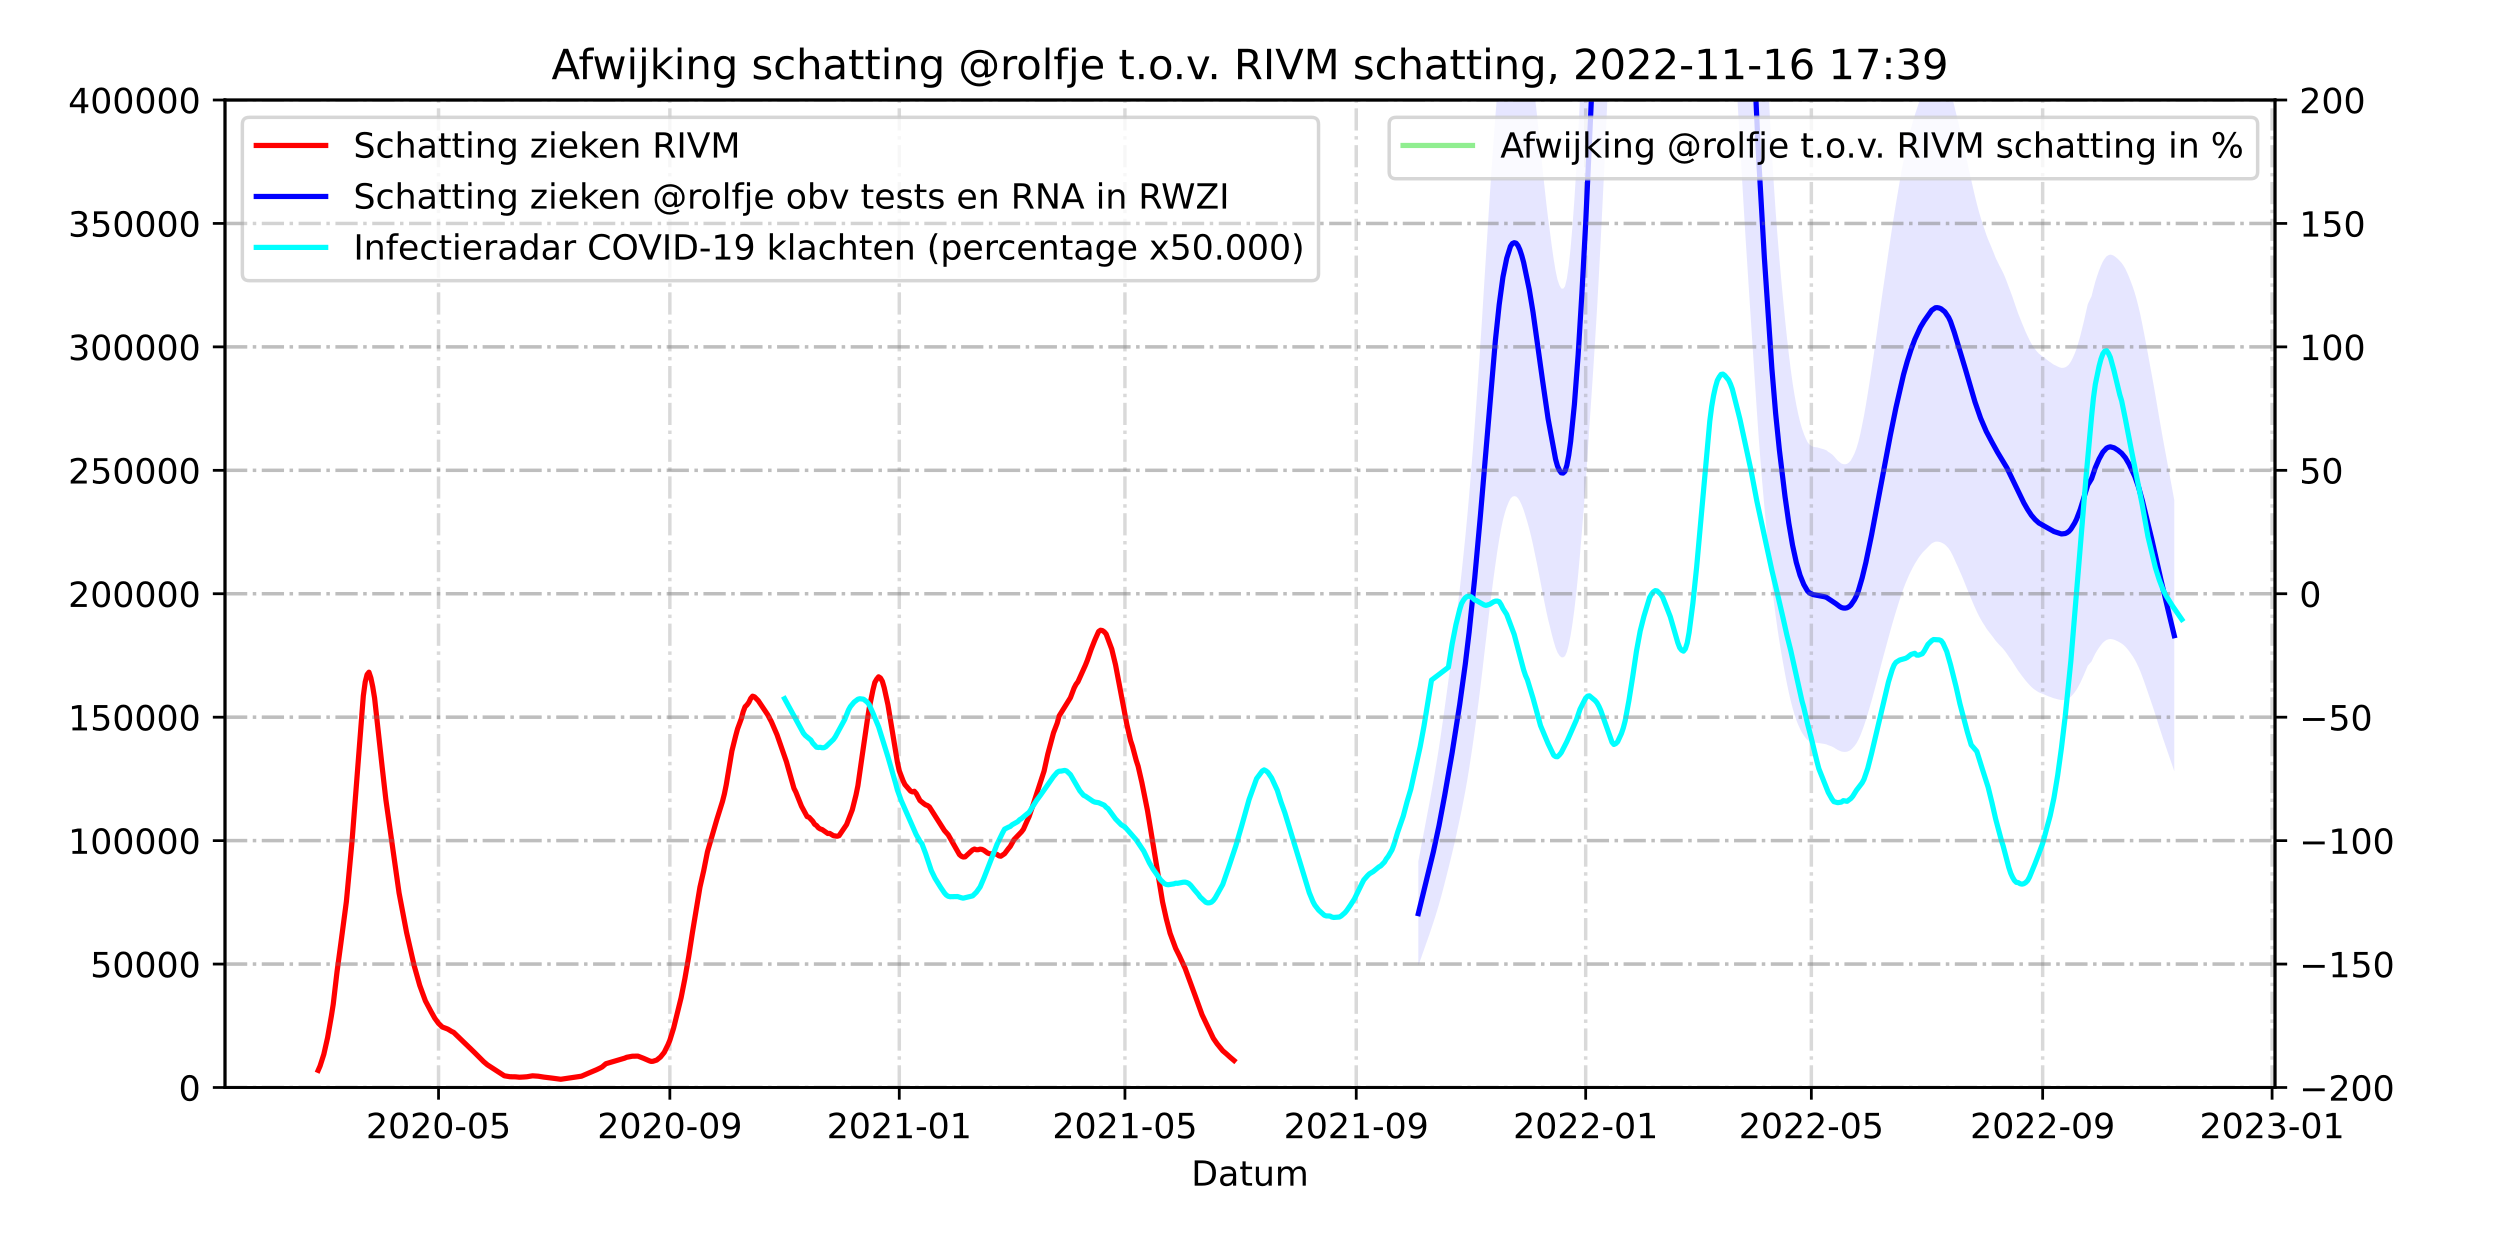 <?xml version="1.0" encoding="utf-8" standalone="no"?>
<!DOCTYPE svg PUBLIC "-//W3C//DTD SVG 1.1//EN"
  "http://www.w3.org/Graphics/SVG/1.1/DTD/svg11.dtd">
<!-- Created with matplotlib (https://matplotlib.org/) -->
<svg height="360pt" version="1.1" viewBox="0 0 720 360" width="720pt" xmlns="http://www.w3.org/2000/svg" xmlns:xlink="http://www.w3.org/1999/xlink">
 <defs>
  <style type="text/css">*{stroke-linecap:butt;stroke-linejoin:round;}</style>
 </defs>
 <g id="figure_1">
  <g id="patch_1">
   <path d="M 0 360 
L 720 360 
L 720 0 
L 0 0 
z
" style="fill:#ffffff;"/>
  </g>
  <g id="axes_1">
   <g id="patch_2">
    <path d="M 64.8 313.2 
L 655.2 313.2 
L 655.2 28.8 
L 64.8 28.8 
z
" style="fill:#ffffff;"/>
   </g>
   <g id="PolyCollection_1">
    <path clip-path="url(#pb3edb2588d)" d="M 408.473 278.145 
L 408.473 278.145 
L 409.015 276.611 
L 409.557 275.076 
L 410.098 273.541 
L 410.64 272.007 
L 411.181 270.472 
L 411.723 268.938 
L 412.265 267.308 
L 412.806 265.695 
L 413.348 264.004 
L 413.889 262.252 
L 414.431 260.428 
L 414.973 258.493 
L 415.514 256.476 
L 416.056 254.362 
L 416.597 252.255 
L 417.139 250.094 
L 417.681 247.905 
L 418.222 245.682 
L 418.764 243.372 
L 419.305 240.998 
L 419.847 238.484 
L 420.389 236.011 
L 420.93 233.402 
L 421.472 230.642 
L 422.013 227.805 
L 422.555 224.751 
L 423.097 221.464 
L 423.638 217.932 
L 424.18 214.302 
L 424.721 210.485 
L 425.263 206.482 
L 425.805 202.363 
L 426.346 198.01 
L 426.888 193.497 
L 427.429 188.771 
L 427.971 184.125 
L 428.513 179.526 
L 429.054 174.95 
L 429.596 170.63 
L 430.137 166.503 
L 430.679 162.551 
L 431.221 158.779 
L 431.762 155.401 
L 432.304 152.405 
L 432.845 149.811 
L 433.387 147.745 
L 433.929 146.049 
L 434.47 144.702 
L 435.012 143.625 
L 435.553 143.059 
L 436.095 142.888 
L 436.637 142.99 
L 437.178 143.479 
L 437.72 144.317 
L 438.261 145.462 
L 438.803 146.858 
L 439.345 148.578 
L 439.886 150.382 
L 440.428 152.321 
L 440.969 154.494 
L 441.511 156.907 
L 442.053 159.525 
L 442.594 162.091 
L 443.136 164.855 
L 443.677 167.665 
L 444.219 170.486 
L 444.761 173.262 
L 445.302 175.925 
L 445.844 178.361 
L 446.385 180.52 
L 446.927 182.755 
L 447.469 184.779 
L 448.01 186.549 
L 448.552 187.91 
L 449.093 188.766 
L 449.635 189.284 
L 450.177 189.331 
L 450.718 188.962 
L 451.26 187.756 
L 451.801 185.715 
L 452.343 182.962 
L 452.885 179.529 
L 453.426 175.51 
L 453.968 170.746 
L 454.509 165.475 
L 455.051 159.497 
L 455.593 153.062 
L 456.134 146.289 
L 456.676 138.969 
L 457.218 131.023 
L 457.759 122.728 
L 458.301 114.735 
L 458.842 106.658 
L 459.384 98.149 
L 459.926 89.278 
L 460.467 79.569 
L 461.009 69.144 
L 461.55 58.259 
L 462.092 47.234 
L 462.634 35.429 
L 463.175 22.75 
L 463.717 9.31 
L 464.258 -5.065 
L 464.8 -20.472 
L 465.342 -36.742 
L 465.883 -53.029 
L 466.425 -69.143 
L 466.966 -85.438 
L 467.508 -101.186 
L 468.05 -116.562 
L 468.591 -131.689 
L 469.133 -146.331 
L 469.674 -159.327 
L 470.216 -171.075 
L 470.758 -181.467 
L 471.299 -189.923 
L 471.841 -196.347 
L 472.382 -201.065 
L 472.924 -204.021 
L 473.466 -204.83 
L 474.007 -203.49 
L 474.549 -200.179 
L 475.09 -194.74 
L 475.632 -187.418 
L 476.174 -178.188 
L 476.715 -168.262 
L 477.257 -156.448 
L 477.798 -143.2 
L 478.34 -128.996 
L 478.882 -114.254 
L 479.423 -99.253 
L 479.965 -84.565 
L 480.506 -70.474 
L 481.048 -56.343 
L 481.59 -43.003 
L 482.131 -31.031 
L 482.673 -21.027 
L 483.214 -13.981 
L 483.756 -8.741 
L 484.298 -6.165 
L 484.839 -5.713 
L 485.381 -7.532 
L 485.922 -11.345 
L 486.464 -17.034 
L 487.006 -24.403 
L 487.547 -33.156 
L 488.089 -43.374 
L 488.63 -54.019 
L 489.172 -64.753 
L 489.714 -74.32 
L 490.255 -81.778 
L 490.797 -87.703 
L 491.338 -91.832 
L 491.88 -94.203 
L 492.422 -94.215 
L 492.963 -92.314 
L 493.505 -88.322 
L 494.046 -82.531 
L 494.588 -75.508 
L 495.13 -67.486 
L 495.671 -58.677 
L 496.213 -48.479 
L 496.754 -37.902 
L 497.296 -27.253 
L 497.838 -16.636 
L 498.379 -6.333 
L 498.921 3.531 
L 499.462 12.794 
L 500.004 22.248 
L 500.546 31.463 
L 501.087 40.702 
L 501.629 50.061 
L 502.17 59.362 
L 502.712 68.424 
L 503.254 76.782 
L 503.795 85.178 
L 504.337 93.476 
L 504.878 101.749 
L 505.42 110.041 
L 505.962 118.201 
L 506.503 125.997 
L 507.045 132.998 
L 507.586 139.641 
L 508.128 145.83 
L 508.67 151.707 
L 509.211 157.408 
L 509.753 162.918 
L 510.294 168.211 
L 510.836 172.954 
L 511.378 177.272 
L 511.919 181.144 
L 512.461 184.675 
L 513.002 187.96 
L 513.544 191.05 
L 514.086 194.061 
L 514.627 196.834 
L 515.169 199.398 
L 515.71 201.757 
L 516.252 203.869 
L 516.794 205.73 
L 517.335 207.339 
L 517.877 208.74 
L 518.418 209.946 
L 518.96 210.992 
L 519.502 211.819 
L 520.043 212.532 
L 520.585 213.125 
L 521.127 213.495 
L 521.668 213.709 
L 522.21 213.837 
L 522.751 213.901 
L 523.293 213.93 
L 523.835 214.003 
L 524.376 214.093 
L 524.918 214.176 
L 525.459 214.266 
L 526.001 214.384 
L 526.543 214.624 
L 527.084 214.805 
L 527.626 215.017 
L 528.167 215.302 
L 528.709 215.646 
L 529.251 215.978 
L 529.792 216.217 
L 530.334 216.435 
L 530.875 216.537 
L 531.417 216.556 
L 531.959 216.482 
L 532.5 216.276 
L 533.042 215.947 
L 533.583 215.42 
L 534.125 214.828 
L 534.667 214.057 
L 535.208 213.086 
L 535.75 211.883 
L 536.291 210.486 
L 536.833 209.018 
L 537.375 207.346 
L 537.916 205.593 
L 538.458 203.757 
L 538.999 201.849 
L 539.541 199.903 
L 540.083 197.896 
L 540.624 195.864 
L 541.166 193.765 
L 541.707 191.692 
L 542.249 189.631 
L 542.791 187.644 
L 543.332 185.666 
L 543.874 183.651 
L 544.415 181.717 
L 544.957 179.767 
L 545.499 177.915 
L 546.04 176.122 
L 546.582 174.386 
L 547.123 172.674 
L 547.665 171.031 
L 548.207 169.51 
L 548.748 168.092 
L 549.29 166.818 
L 549.831 165.565 
L 550.373 164.448 
L 550.915 163.392 
L 551.456 162.405 
L 551.998 161.534 
L 552.539 160.668 
L 553.081 159.923 
L 553.623 159.223 
L 554.164 158.665 
L 554.706 158.129 
L 555.247 157.568 
L 555.789 157.011 
L 556.331 156.509 
L 556.872 156.217 
L 557.414 155.997 
L 557.955 155.984 
L 558.497 156.059 
L 559.039 156.221 
L 559.58 156.49 
L 560.122 156.826 
L 560.663 157.349 
L 561.205 157.951 
L 561.747 158.761 
L 562.288 159.791 
L 562.83 160.95 
L 563.371 162.171 
L 563.913 163.34 
L 564.455 164.605 
L 564.996 165.816 
L 565.538 167.117 
L 566.079 168.488 
L 566.621 169.839 
L 567.163 171.161 
L 567.704 172.42 
L 568.246 173.733 
L 568.787 174.98 
L 569.329 176.158 
L 569.871 177.276 
L 570.412 178.265 
L 570.954 179.208 
L 571.495 180.037 
L 572.037 180.921 
L 572.579 181.696 
L 573.12 182.371 
L 573.662 183.075 
L 574.203 183.791 
L 574.745 184.532 
L 575.287 185.139 
L 575.828 185.741 
L 576.37 186.286 
L 576.911 186.872 
L 577.453 187.539 
L 577.995 188.286 
L 578.536 189.084 
L 579.078 189.842 
L 579.619 190.645 
L 580.161 191.503 
L 580.703 192.368 
L 581.244 193.192 
L 581.786 193.913 
L 582.327 194.658 
L 582.869 195.349 
L 583.411 196.058 
L 583.952 196.674 
L 584.494 197.279 
L 585.036 197.831 
L 585.577 198.314 
L 586.119 198.711 
L 586.66 199.076 
L 587.202 199.396 
L 587.744 199.621 
L 588.285 199.829 
L 588.827 200.051 
L 589.368 200.284 
L 589.91 200.52 
L 590.452 200.707 
L 590.993 200.917 
L 591.535 201.114 
L 592.076 201.243 
L 592.618 201.401 
L 593.16 201.52 
L 593.701 201.606 
L 594.243 201.589 
L 594.784 201.519 
L 595.326 201.341 
L 595.868 201.07 
L 596.409 200.639 
L 596.951 200.076 
L 597.492 199.409 
L 598.034 198.636 
L 598.576 197.684 
L 599.117 196.66 
L 599.659 195.479 
L 600.2 194.29 
L 600.742 192.994 
L 601.284 191.72 
L 602.367 190.48 
L 602.908 189.317 
L 603.45 188.237 
L 603.992 187.313 
L 604.533 186.489 
L 605.075 185.765 
L 605.616 185.12 
L 606.158 184.658 
L 606.7 184.298 
L 607.241 184.124 
L 607.783 184.037 
L 608.324 184.102 
L 608.866 184.24 
L 609.408 184.466 
L 609.949 184.718 
L 610.491 185.016 
L 611.032 185.338 
L 611.574 185.75 
L 612.116 186.253 
L 612.657 186.878 
L 613.199 187.557 
L 613.74 188.321 
L 614.282 189.096 
L 614.824 189.995 
L 615.365 191.027 
L 615.907 192.173 
L 616.448 193.429 
L 616.99 194.854 
L 617.532 196.349 
L 618.073 197.891 
L 618.615 199.463 
L 619.156 201.062 
L 619.698 202.635 
L 620.24 204.251 
L 620.781 205.912 
L 621.323 207.639 
L 621.864 209.349 
L 622.406 211.016 
L 622.948 212.679 
L 623.489 214.252 
L 624.031 215.824 
L 624.572 217.397 
L 625.114 218.97 
L 625.656 220.543 
L 626.197 222.116 
L 626.197 222.116 
L 626.197 144.044 
L 625.656 141.123 
L 625.114 138.202 
L 624.572 135.281 
L 624.031 132.36 
L 623.489 129.439 
L 622.948 126.517 
L 622.406 123.43 
L 621.864 120.333 
L 621.323 117.157 
L 620.781 113.951 
L 620.24 110.866 
L 619.698 107.864 
L 619.156 104.944 
L 618.615 101.974 
L 618.073 99.055 
L 617.532 96.191 
L 616.99 93.415 
L 616.448 90.768 
L 615.907 88.436 
L 615.365 86.307 
L 614.824 84.39 
L 614.282 82.722 
L 613.74 81.283 
L 613.199 79.863 
L 612.657 78.603 
L 612.116 77.44 
L 611.574 76.507 
L 611.032 75.742 
L 610.491 75.145 
L 609.949 74.59 
L 609.408 74.123 
L 608.866 73.703 
L 608.324 73.446 
L 607.783 73.325 
L 607.241 73.488 
L 606.7 73.811 
L 606.158 74.48 
L 605.616 75.336 
L 605.075 76.535 
L 604.533 77.879 
L 603.992 79.409 
L 603.45 81.125 
L 602.908 83.132 
L 602.367 85.292 
L 601.284 87.594 
L 600.742 89.961 
L 600.2 92.367 
L 599.659 94.575 
L 599.117 96.769 
L 598.576 98.671 
L 598.034 100.438 
L 597.492 101.873 
L 596.951 103.112 
L 596.409 104.158 
L 595.868 104.958 
L 595.326 105.462 
L 594.784 105.793 
L 594.243 105.922 
L 593.701 105.954 
L 593.16 105.795 
L 592.618 105.573 
L 592.076 105.28 
L 591.535 105.04 
L 590.993 104.675 
L 590.452 104.284 
L 589.91 103.937 
L 589.368 103.498 
L 588.827 103.067 
L 588.285 102.655 
L 587.744 102.267 
L 587.202 101.85 
L 586.66 101.255 
L 586.119 100.578 
L 585.577 99.84 
L 585.036 98.944 
L 584.494 97.918 
L 583.952 96.795 
L 583.411 95.65 
L 582.869 94.333 
L 582.327 93.051 
L 581.786 91.668 
L 581.244 90.329 
L 580.703 88.798 
L 580.161 87.192 
L 579.619 85.597 
L 579.078 84.106 
L 578.536 82.7 
L 577.995 81.216 
L 577.453 79.829 
L 576.911 78.591 
L 576.37 77.502 
L 575.828 76.49 
L 575.287 75.372 
L 574.745 74.245 
L 574.203 72.868 
L 573.662 71.539 
L 573.12 70.232 
L 572.579 68.979 
L 572.037 67.54 
L 571.495 65.897 
L 570.954 64.357 
L 570.412 62.607 
L 569.871 60.769 
L 569.329 58.694 
L 568.787 56.505 
L 568.246 54.19 
L 567.704 51.751 
L 567.163 49.413 
L 566.621 46.958 
L 566.079 44.448 
L 565.538 41.903 
L 564.996 39.487 
L 564.455 37.237 
L 563.913 34.889 
L 563.371 32.718 
L 562.83 30.449 
L 562.288 28.297 
L 561.747 26.385 
L 561.205 24.881 
L 560.663 23.762 
L 560.122 22.792 
L 559.58 22.167 
L 559.039 21.667 
L 558.497 21.367 
L 557.955 21.227 
L 557.414 21.252 
L 556.872 21.66 
L 556.331 22.203 
L 555.789 23.134 
L 555.247 24.169 
L 554.706 25.21 
L 554.164 26.206 
L 553.623 27.243 
L 553.081 28.542 
L 552.539 29.926 
L 551.998 31.534 
L 551.456 33.151 
L 550.915 34.986 
L 550.373 36.946 
L 549.831 39.02 
L 549.29 41.348 
L 548.748 43.713 
L 548.207 46.348 
L 547.665 49.171 
L 547.123 52.224 
L 546.582 55.403 
L 546.04 58.626 
L 545.499 61.957 
L 544.957 65.395 
L 544.415 69.017 
L 543.874 72.608 
L 543.332 76.351 
L 542.791 80.025 
L 542.249 83.715 
L 541.707 87.542 
L 541.166 91.392 
L 540.624 95.29 
L 540.083 99.064 
L 539.541 102.791 
L 538.999 106.404 
L 538.458 109.948 
L 537.916 113.359 
L 537.375 116.613 
L 536.833 119.719 
L 536.291 122.445 
L 535.75 125.039 
L 535.208 127.274 
L 534.667 129.078 
L 534.125 130.509 
L 533.583 131.609 
L 533.042 132.587 
L 532.5 133.199 
L 531.959 133.582 
L 531.417 133.719 
L 530.875 133.683 
L 530.334 133.494 
L 529.792 133.088 
L 529.251 132.644 
L 528.709 132.028 
L 528.167 131.389 
L 527.626 130.859 
L 527.084 130.467 
L 526.543 130.13 
L 526.001 129.684 
L 525.459 129.465 
L 524.918 129.299 
L 524.376 129.145 
L 523.835 128.977 
L 523.293 128.842 
L 522.751 128.788 
L 522.21 128.669 
L 521.668 128.431 
L 521.127 128.033 
L 520.585 127.346 
L 520.043 126.245 
L 519.502 124.921 
L 518.96 123.386 
L 518.418 121.443 
L 517.877 119.203 
L 517.335 116.602 
L 516.794 113.612 
L 516.252 110.157 
L 515.71 106.234 
L 515.169 101.853 
L 514.627 97.091 
L 514.086 91.943 
L 513.544 86.351 
L 513.002 80.612 
L 512.461 74.511 
L 511.919 67.954 
L 511.378 60.762 
L 510.836 52.744 
L 510.294 43.934 
L 509.753 34.105 
L 509.211 23.872 
L 508.67 13.284 
L 508.128 2.371 
L 507.586 -9.123 
L 507.045 -21.461 
L 506.503 -34.463 
L 505.962 -48.94 
L 505.42 -64.095 
L 504.878 -79.494 
L 504.337 -94.858 
L 503.795 -110.269 
L 503.254 -125.861 
L 502.712 -141.385 
L 502.17 -158.213 
L 501.629 -175.486 
L 501.087 -192.868 
L 500.546 -210.026 
L 500.004 -227.139 
L 499.462 -244.697 
L 498.921 -261.9 
L 498.379 -280.219 
L 497.838 -299.352 
L 497.296 -319.07 
L 496.754 -338.846 
L 496.213 -358.49 
L 495.671 -377.428 
L 495.13 -393.788 
L 494.588 -408.686 
L 494.046 -421.728 
L 493.505 -432.484 
L 492.963 -439.898 
L 492.422 -443.428 
L 491.88 -443.406 
L 491.338 -439.003 
L 490.797 -431.334 
L 490.255 -420.33 
L 489.714 -406.48 
L 489.172 -388.712 
L 488.63 -368.779 
L 488.089 -349.008 
L 487.547 -330.033 
L 487.006 -313.777 
L 486.464 -300.091 
L 485.922 -289.527 
L 485.381 -282.445 
L 484.839 -279.068 
L 484.298 -279.907 
L 483.756 -284.691 
L 483.214 -294.422 
L 482.673 -307.507 
L 482.131 -326.087 
L 481.59 -348.319 
L 481.048 -373.094 
L 480.506 -399.338 
L 479.965 -425.506 
L 479.423 -452.784 
L 478.882 -480.644 
L 478.34 -508.021 
L 477.798 -534.4 
L 477.257 -559.003 
L 476.715 -580.944 
L 476.174 -599.378 
L 475.632 -616.519 
L 475.09 -630.117 
L 474.549 -640.219 
L 474.007 -646.368 
L 473.466 -648.856 
L 472.924 -647.353 
L 472.382 -641.864 
L 471.841 -633.102 
L 471.299 -621.171 
L 470.758 -605.468 
L 470.216 -586.169 
L 469.674 -564.351 
L 469.133 -540.215 
L 468.591 -513.022 
L 468.05 -484.93 
L 467.508 -456.374 
L 466.966 -427.127 
L 466.425 -396.866 
L 465.883 -366.94 
L 465.342 -336.692 
L 464.8 -306.477 
L 464.258 -277.864 
L 463.717 -251.167 
L 463.175 -226.208 
L 462.634 -202.66 
L 462.092 -180.736 
L 461.55 -160.262 
L 461.009 -140.046 
L 460.467 -120.686 
L 459.926 -102.655 
L 459.384 -86.181 
L 458.842 -70.377 
L 458.301 -55.377 
L 457.759 -40.534 
L 457.218 -25.129 
L 456.676 -10.372 
L 456.134 3.223 
L 455.593 15.8 
L 455.051 27.752 
L 454.509 38.854 
L 453.968 48.643 
L 453.426 57.489 
L 452.885 64.954 
L 452.343 71.329 
L 451.801 76.443 
L 451.26 80.233 
L 450.718 82.473 
L 450.177 83.158 
L 449.635 83.071 
L 449.093 82.109 
L 448.552 80.519 
L 448.01 77.99 
L 447.469 74.704 
L 446.927 70.946 
L 446.385 66.793 
L 445.844 62.785 
L 445.302 58.262 
L 444.761 53.316 
L 444.219 48.159 
L 443.677 42.922 
L 443.136 37.703 
L 442.594 32.57 
L 442.053 27.804 
L 441.511 22.941 
L 440.969 18.46 
L 440.428 14.424 
L 439.886 10.824 
L 439.345 7.474 
L 438.803 4.278 
L 438.261 1.687 
L 437.72 -0.44 
L 437.178 -1.996 
L 436.637 -2.904 
L 436.095 -3.094 
L 435.553 -2.776 
L 435.012 -1.726 
L 434.47 0.276 
L 433.929 2.777 
L 433.387 5.927 
L 432.845 9.763 
L 432.304 14.58 
L 431.762 20.145 
L 431.221 26.418 
L 430.679 33.423 
L 430.137 40.763 
L 429.596 48.427 
L 429.054 56.45 
L 428.513 64.948 
L 427.971 73.489 
L 427.429 82.118 
L 426.888 90.894 
L 426.346 99.275 
L 425.805 107.36 
L 425.263 115.009 
L 424.721 122.444 
L 424.18 129.533 
L 423.638 136.275 
L 423.097 142.834 
L 422.555 148.938 
L 422.013 154.61 
L 421.472 159.879 
L 420.93 165.003 
L 420.389 169.849 
L 419.847 174.441 
L 419.305 179.11 
L 418.764 183.52 
L 418.222 187.81 
L 417.681 191.939 
L 417.139 196.003 
L 416.597 200.016 
L 416.056 203.929 
L 415.514 207.855 
L 414.973 211.602 
L 414.431 215.195 
L 413.889 218.583 
L 413.348 221.836 
L 412.806 224.976 
L 412.265 227.972 
L 411.723 230.999 
L 411.181 233.849 
L 410.64 236.699 
L 410.098 239.548 
L 409.557 242.398 
L 409.015 245.248 
L 408.473 248.098 
z
" style="fill:#0000ff;fill-opacity:0.1;"/>
   </g>
   <g id="matplotlib.axis_1">
    <g id="xtick_1">
     <g id="line2d_1">
      <path clip-path="url(#pb3edb2588d)" d="M 126.299 313.2 
L 126.299 28.8 
" style="fill:none;stroke:#808080;stroke-dasharray:6.4,1.6,1,1.6;stroke-dashoffset:0;stroke-opacity:0.3;"/>
     </g>
     <g id="line2d_2">
      <defs>
       <path d="M 0 0 
L 0 3.5 
" id="m5499ce08ca" style="stroke:#000000;stroke-width:0.8;"/>
      </defs>
      <g>
       <use style="stroke:#000000;stroke-width:0.8;" x="126.299" xlink:href="#m5499ce08ca" y="313.2"/>
      </g>
     </g>
     <g id="text_1">
      <!-- 2020-05 -->
      <g transform="translate(105.407 327.798)scale(0.1 -0.1)">
       <defs>
        <path d="M 19.188 8.297 
L 53.609 8.297 
L 53.609 0 
L 7.328 0 
L 7.328 8.297 
Q 12.938 14.109 22.625 23.891 
Q 32.328 33.688 34.812 36.531 
Q 39.547 41.844 41.422 45.531 
Q 43.312 49.219 43.312 52.781 
Q 43.312 58.594 39.234 62.25 
Q 35.156 65.922 28.609 65.922 
Q 23.969 65.922 18.812 64.312 
Q 13.672 62.703 7.812 59.422 
L 7.812 69.391 
Q 13.766 71.781 18.938 73 
Q 24.125 74.219 28.422 74.219 
Q 39.75 74.219 46.484 68.547 
Q 53.219 62.891 53.219 53.422 
Q 53.219 48.922 51.531 44.891 
Q 49.859 40.875 45.406 35.406 
Q 44.188 33.984 37.641 27.219 
Q 31.109 20.453 19.188 8.297 
z
" id="DejaVuSans-50"/>
        <path d="M 31.781 66.406 
Q 24.172 66.406 20.328 58.906 
Q 16.5 51.422 16.5 36.375 
Q 16.5 21.391 20.328 13.891 
Q 24.172 6.391 31.781 6.391 
Q 39.453 6.391 43.281 13.891 
Q 47.125 21.391 47.125 36.375 
Q 47.125 51.422 43.281 58.906 
Q 39.453 66.406 31.781 66.406 
z
M 31.781 74.219 
Q 44.047 74.219 50.516 64.516 
Q 56.984 54.828 56.984 36.375 
Q 56.984 17.969 50.516 8.266 
Q 44.047 -1.422 31.781 -1.422 
Q 19.531 -1.422 13.062 8.266 
Q 6.594 17.969 6.594 36.375 
Q 6.594 54.828 13.062 64.516 
Q 19.531 74.219 31.781 74.219 
z
" id="DejaVuSans-48"/>
        <path d="M 4.891 31.391 
L 31.203 31.391 
L 31.203 23.391 
L 4.891 23.391 
z
" id="DejaVuSans-45"/>
        <path d="M 10.797 72.906 
L 49.516 72.906 
L 49.516 64.594 
L 19.828 64.594 
L 19.828 46.734 
Q 21.969 47.469 24.109 47.828 
Q 26.266 48.188 28.422 48.188 
Q 40.625 48.188 47.75 41.5 
Q 54.891 34.812 54.891 23.391 
Q 54.891 11.625 47.562 5.094 
Q 40.234 -1.422 26.906 -1.422 
Q 22.312 -1.422 17.547 -0.641 
Q 12.797 0.141 7.719 1.703 
L 7.719 11.625 
Q 12.109 9.234 16.797 8.062 
Q 21.484 6.891 26.703 6.891 
Q 35.156 6.891 40.078 11.328 
Q 45.016 15.766 45.016 23.391 
Q 45.016 31 40.078 35.438 
Q 35.156 39.891 26.703 39.891 
Q 22.75 39.891 18.812 39.016 
Q 14.891 38.141 10.797 36.281 
z
" id="DejaVuSans-53"/>
       </defs>
       <use xlink:href="#DejaVuSans-50"/>
       <use x="63.623" xlink:href="#DejaVuSans-48"/>
       <use x="127.246" xlink:href="#DejaVuSans-50"/>
       <use x="190.869" xlink:href="#DejaVuSans-48"/>
       <use x="254.492" xlink:href="#DejaVuSans-45"/>
       <use x="290.576" xlink:href="#DejaVuSans-48"/>
       <use x="354.199" xlink:href="#DejaVuSans-53"/>
      </g>
     </g>
    </g>
    <g id="xtick_2">
     <g id="line2d_3">
      <path clip-path="url(#pb3edb2588d)" d="M 192.916 313.2 
L 192.916 28.8 
" style="fill:none;stroke:#808080;stroke-dasharray:6.4,1.6,1,1.6;stroke-dashoffset:0;stroke-opacity:0.3;"/>
     </g>
     <g id="line2d_4">
      <g>
       <use style="stroke:#000000;stroke-width:0.8;" x="192.916" xlink:href="#m5499ce08ca" y="313.2"/>
      </g>
     </g>
     <g id="text_2">
      <!-- 2020-09 -->
      <g transform="translate(172.024 327.798)scale(0.1 -0.1)">
       <defs>
        <path d="M 10.984 1.516 
L 10.984 10.5 
Q 14.703 8.734 18.5 7.812 
Q 22.312 6.891 25.984 6.891 
Q 35.75 6.891 40.891 13.453 
Q 46.047 20.016 46.781 33.406 
Q 43.953 29.203 39.594 26.953 
Q 35.25 24.703 29.984 24.703 
Q 19.047 24.703 12.672 31.312 
Q 6.297 37.938 6.297 49.422 
Q 6.297 60.641 12.938 67.422 
Q 19.578 74.219 30.609 74.219 
Q 43.266 74.219 49.922 64.516 
Q 56.594 54.828 56.594 36.375 
Q 56.594 19.141 48.406 8.859 
Q 40.234 -1.422 26.422 -1.422 
Q 22.703 -1.422 18.891 -0.688 
Q 15.094 0.047 10.984 1.516 
z
M 30.609 32.422 
Q 37.25 32.422 41.125 36.953 
Q 45.016 41.5 45.016 49.422 
Q 45.016 57.281 41.125 61.844 
Q 37.25 66.406 30.609 66.406 
Q 23.969 66.406 20.094 61.844 
Q 16.219 57.281 16.219 49.422 
Q 16.219 41.5 20.094 36.953 
Q 23.969 32.422 30.609 32.422 
z
" id="DejaVuSans-57"/>
       </defs>
       <use xlink:href="#DejaVuSans-50"/>
       <use x="63.623" xlink:href="#DejaVuSans-48"/>
       <use x="127.246" xlink:href="#DejaVuSans-50"/>
       <use x="190.869" xlink:href="#DejaVuSans-48"/>
       <use x="254.492" xlink:href="#DejaVuSans-45"/>
       <use x="290.576" xlink:href="#DejaVuSans-48"/>
       <use x="354.199" xlink:href="#DejaVuSans-57"/>
      </g>
     </g>
    </g>
    <g id="xtick_3">
     <g id="line2d_5">
      <path clip-path="url(#pb3edb2588d)" d="M 258.991 313.2 
L 258.991 28.8 
" style="fill:none;stroke:#808080;stroke-dasharray:6.4,1.6,1,1.6;stroke-dashoffset:0;stroke-opacity:0.3;"/>
     </g>
     <g id="line2d_6">
      <g>
       <use style="stroke:#000000;stroke-width:0.8;" x="258.991" xlink:href="#m5499ce08ca" y="313.2"/>
      </g>
     </g>
     <g id="text_3">
      <!-- 2021-01 -->
      <g transform="translate(238.1 327.798)scale(0.1 -0.1)">
       <defs>
        <path d="M 12.406 8.297 
L 28.516 8.297 
L 28.516 63.922 
L 10.984 60.406 
L 10.984 69.391 
L 28.422 72.906 
L 38.281 72.906 
L 38.281 8.297 
L 54.391 8.297 
L 54.391 0 
L 12.406 0 
z
" id="DejaVuSans-49"/>
       </defs>
       <use xlink:href="#DejaVuSans-50"/>
       <use x="63.623" xlink:href="#DejaVuSans-48"/>
       <use x="127.246" xlink:href="#DejaVuSans-50"/>
       <use x="190.869" xlink:href="#DejaVuSans-49"/>
       <use x="254.492" xlink:href="#DejaVuSans-45"/>
       <use x="290.576" xlink:href="#DejaVuSans-48"/>
       <use x="354.199" xlink:href="#DejaVuSans-49"/>
      </g>
     </g>
    </g>
    <g id="xtick_4">
     <g id="line2d_7">
      <path clip-path="url(#pb3edb2588d)" d="M 323.983 313.2 
L 323.983 28.8 
" style="fill:none;stroke:#808080;stroke-dasharray:6.4,1.6,1,1.6;stroke-dashoffset:0;stroke-opacity:0.3;"/>
     </g>
     <g id="line2d_8">
      <g>
       <use style="stroke:#000000;stroke-width:0.8;" x="323.983" xlink:href="#m5499ce08ca" y="313.2"/>
      </g>
     </g>
     <g id="text_4">
      <!-- 2021-05 -->
      <g transform="translate(303.092 327.798)scale(0.1 -0.1)">
       <use xlink:href="#DejaVuSans-50"/>
       <use x="63.623" xlink:href="#DejaVuSans-48"/>
       <use x="127.246" xlink:href="#DejaVuSans-50"/>
       <use x="190.869" xlink:href="#DejaVuSans-49"/>
       <use x="254.492" xlink:href="#DejaVuSans-45"/>
       <use x="290.576" xlink:href="#DejaVuSans-48"/>
       <use x="354.199" xlink:href="#DejaVuSans-53"/>
      </g>
     </g>
    </g>
    <g id="xtick_5">
     <g id="line2d_9">
      <path clip-path="url(#pb3edb2588d)" d="M 390.6 313.2 
L 390.6 28.8 
" style="fill:none;stroke:#808080;stroke-dasharray:6.4,1.6,1,1.6;stroke-dashoffset:0;stroke-opacity:0.3;"/>
     </g>
     <g id="line2d_10">
      <g>
       <use style="stroke:#000000;stroke-width:0.8;" x="390.6" xlink:href="#m5499ce08ca" y="313.2"/>
      </g>
     </g>
     <g id="text_5">
      <!-- 2021-09 -->
      <g transform="translate(369.709 327.798)scale(0.1 -0.1)">
       <use xlink:href="#DejaVuSans-50"/>
       <use x="63.623" xlink:href="#DejaVuSans-48"/>
       <use x="127.246" xlink:href="#DejaVuSans-50"/>
       <use x="190.869" xlink:href="#DejaVuSans-49"/>
       <use x="254.492" xlink:href="#DejaVuSans-45"/>
       <use x="290.576" xlink:href="#DejaVuSans-48"/>
       <use x="354.199" xlink:href="#DejaVuSans-57"/>
      </g>
     </g>
    </g>
    <g id="xtick_6">
     <g id="line2d_11">
      <path clip-path="url(#pb3edb2588d)" d="M 456.676 313.2 
L 456.676 28.8 
" style="fill:none;stroke:#808080;stroke-dasharray:6.4,1.6,1,1.6;stroke-dashoffset:0;stroke-opacity:0.3;"/>
     </g>
     <g id="line2d_12">
      <g>
       <use style="stroke:#000000;stroke-width:0.8;" x="456.676" xlink:href="#m5499ce08ca" y="313.2"/>
      </g>
     </g>
     <g id="text_6">
      <!-- 2022-01 -->
      <g transform="translate(435.784 327.798)scale(0.1 -0.1)">
       <use xlink:href="#DejaVuSans-50"/>
       <use x="63.623" xlink:href="#DejaVuSans-48"/>
       <use x="127.246" xlink:href="#DejaVuSans-50"/>
       <use x="190.869" xlink:href="#DejaVuSans-50"/>
       <use x="254.492" xlink:href="#DejaVuSans-45"/>
       <use x="290.576" xlink:href="#DejaVuSans-48"/>
       <use x="354.199" xlink:href="#DejaVuSans-49"/>
      </g>
     </g>
    </g>
    <g id="xtick_7">
     <g id="line2d_13">
      <path clip-path="url(#pb3edb2588d)" d="M 521.668 313.2 
L 521.668 28.8 
" style="fill:none;stroke:#808080;stroke-dasharray:6.4,1.6,1,1.6;stroke-dashoffset:0;stroke-opacity:0.3;"/>
     </g>
     <g id="line2d_14">
      <g>
       <use style="stroke:#000000;stroke-width:0.8;" x="521.668" xlink:href="#m5499ce08ca" y="313.2"/>
      </g>
     </g>
     <g id="text_7">
      <!-- 2022-05 -->
      <g transform="translate(500.777 327.798)scale(0.1 -0.1)">
       <use xlink:href="#DejaVuSans-50"/>
       <use x="63.623" xlink:href="#DejaVuSans-48"/>
       <use x="127.246" xlink:href="#DejaVuSans-50"/>
       <use x="190.869" xlink:href="#DejaVuSans-50"/>
       <use x="254.492" xlink:href="#DejaVuSans-45"/>
       <use x="290.576" xlink:href="#DejaVuSans-48"/>
       <use x="354.199" xlink:href="#DejaVuSans-53"/>
      </g>
     </g>
    </g>
    <g id="xtick_8">
     <g id="line2d_15">
      <path clip-path="url(#pb3edb2588d)" d="M 588.285 313.2 
L 588.285 28.8 
" style="fill:none;stroke:#808080;stroke-dasharray:6.4,1.6,1,1.6;stroke-dashoffset:0;stroke-opacity:0.3;"/>
     </g>
     <g id="line2d_16">
      <g>
       <use style="stroke:#000000;stroke-width:0.8;" x="588.285" xlink:href="#m5499ce08ca" y="313.2"/>
      </g>
     </g>
     <g id="text_8">
      <!-- 2022-09 -->
      <g transform="translate(567.394 327.798)scale(0.1 -0.1)">
       <use xlink:href="#DejaVuSans-50"/>
       <use x="63.623" xlink:href="#DejaVuSans-48"/>
       <use x="127.246" xlink:href="#DejaVuSans-50"/>
       <use x="190.869" xlink:href="#DejaVuSans-50"/>
       <use x="254.492" xlink:href="#DejaVuSans-45"/>
       <use x="290.576" xlink:href="#DejaVuSans-48"/>
       <use x="354.199" xlink:href="#DejaVuSans-57"/>
      </g>
     </g>
    </g>
    <g id="xtick_9">
     <g id="line2d_17">
      <path clip-path="url(#pb3edb2588d)" d="M 654.361 313.2 
L 654.361 28.8 
" style="fill:none;stroke:#808080;stroke-dasharray:6.4,1.6,1,1.6;stroke-dashoffset:0;stroke-opacity:0.3;"/>
     </g>
     <g id="line2d_18">
      <g>
       <use style="stroke:#000000;stroke-width:0.8;" x="654.361" xlink:href="#m5499ce08ca" y="313.2"/>
      </g>
     </g>
     <g id="text_9">
      <!-- 2023-01 -->
      <g transform="translate(633.469 327.798)scale(0.1 -0.1)">
       <defs>
        <path d="M 40.578 39.312 
Q 47.656 37.797 51.625 33 
Q 55.609 28.219 55.609 21.188 
Q 55.609 10.406 48.188 4.484 
Q 40.766 -1.422 27.094 -1.422 
Q 22.516 -1.422 17.656 -0.516 
Q 12.797 0.391 7.625 2.203 
L 7.625 11.719 
Q 11.719 9.328 16.594 8.109 
Q 21.484 6.891 26.812 6.891 
Q 36.078 6.891 40.938 10.547 
Q 45.797 14.203 45.797 21.188 
Q 45.797 27.641 41.281 31.266 
Q 36.766 34.906 28.719 34.906 
L 20.219 34.906 
L 20.219 43.016 
L 29.109 43.016 
Q 36.375 43.016 40.234 45.922 
Q 44.094 48.828 44.094 54.297 
Q 44.094 59.906 40.109 62.906 
Q 36.141 65.922 28.719 65.922 
Q 24.656 65.922 20.016 65.031 
Q 15.375 64.156 9.812 62.312 
L 9.812 71.094 
Q 15.438 72.656 20.344 73.438 
Q 25.25 74.219 29.594 74.219 
Q 40.828 74.219 47.359 69.109 
Q 53.906 64.016 53.906 55.328 
Q 53.906 49.266 50.438 45.094 
Q 46.969 40.922 40.578 39.312 
z
" id="DejaVuSans-51"/>
       </defs>
       <use xlink:href="#DejaVuSans-50"/>
       <use x="63.623" xlink:href="#DejaVuSans-48"/>
       <use x="127.246" xlink:href="#DejaVuSans-50"/>
       <use x="190.869" xlink:href="#DejaVuSans-51"/>
       <use x="254.492" xlink:href="#DejaVuSans-45"/>
       <use x="290.576" xlink:href="#DejaVuSans-48"/>
       <use x="354.199" xlink:href="#DejaVuSans-49"/>
      </g>
     </g>
    </g>
    <g id="text_10">
     <!-- Datum -->
     <g transform="translate(343.087 341.477)scale(0.1 -0.1)">
      <defs>
       <path d="M 19.672 64.797 
L 19.672 8.109 
L 31.594 8.109 
Q 46.688 8.109 53.688 14.938 
Q 60.688 21.781 60.688 36.531 
Q 60.688 51.172 53.688 57.984 
Q 46.688 64.797 31.594 64.797 
z
M 9.812 72.906 
L 30.078 72.906 
Q 51.266 72.906 61.172 64.094 
Q 71.094 55.281 71.094 36.531 
Q 71.094 17.672 61.125 8.828 
Q 51.172 0 30.078 0 
L 9.812 0 
z
" id="DejaVuSans-68"/>
       <path d="M 34.281 27.484 
Q 23.391 27.484 19.188 25 
Q 14.984 22.516 14.984 16.5 
Q 14.984 11.719 18.141 8.906 
Q 21.297 6.109 26.703 6.109 
Q 34.188 6.109 38.703 11.406 
Q 43.219 16.703 43.219 25.484 
L 43.219 27.484 
z
M 52.203 31.203 
L 52.203 0 
L 43.219 0 
L 43.219 8.297 
Q 40.141 3.328 35.547 0.953 
Q 30.953 -1.422 24.312 -1.422 
Q 15.922 -1.422 10.953 3.297 
Q 6 8.016 6 15.922 
Q 6 25.141 12.172 29.828 
Q 18.359 34.516 30.609 34.516 
L 43.219 34.516 
L 43.219 35.406 
Q 43.219 41.609 39.141 45 
Q 35.062 48.391 27.688 48.391 
Q 23 48.391 18.547 47.266 
Q 14.109 46.141 10.016 43.891 
L 10.016 52.203 
Q 14.938 54.109 19.578 55.047 
Q 24.219 56 28.609 56 
Q 40.484 56 46.344 49.844 
Q 52.203 43.703 52.203 31.203 
z
" id="DejaVuSans-97"/>
       <path d="M 18.312 70.219 
L 18.312 54.688 
L 36.812 54.688 
L 36.812 47.703 
L 18.312 47.703 
L 18.312 18.016 
Q 18.312 11.328 20.141 9.422 
Q 21.969 7.516 27.594 7.516 
L 36.812 7.516 
L 36.812 0 
L 27.594 0 
Q 17.188 0 13.234 3.875 
Q 9.281 7.766 9.281 18.016 
L 9.281 47.703 
L 2.688 47.703 
L 2.688 54.688 
L 9.281 54.688 
L 9.281 70.219 
z
" id="DejaVuSans-116"/>
       <path d="M 8.5 21.578 
L 8.5 54.688 
L 17.484 54.688 
L 17.484 21.922 
Q 17.484 14.156 20.5 10.266 
Q 23.531 6.391 29.594 6.391 
Q 36.859 6.391 41.078 11.031 
Q 45.312 15.672 45.312 23.688 
L 45.312 54.688 
L 54.297 54.688 
L 54.297 0 
L 45.312 0 
L 45.312 8.406 
Q 42.047 3.422 37.719 1 
Q 33.406 -1.422 27.688 -1.422 
Q 18.266 -1.422 13.375 4.438 
Q 8.5 10.297 8.5 21.578 
z
M 31.109 56 
z
" id="DejaVuSans-117"/>
       <path d="M 52 44.188 
Q 55.375 50.25 60.062 53.125 
Q 64.75 56 71.094 56 
Q 79.641 56 84.281 50.016 
Q 88.922 44.047 88.922 33.016 
L 88.922 0 
L 79.891 0 
L 79.891 32.719 
Q 79.891 40.578 77.094 44.375 
Q 74.312 48.188 68.609 48.188 
Q 61.625 48.188 57.562 43.547 
Q 53.516 38.922 53.516 30.906 
L 53.516 0 
L 44.484 0 
L 44.484 32.719 
Q 44.484 40.625 41.703 44.406 
Q 38.922 48.188 33.109 48.188 
Q 26.219 48.188 22.156 43.531 
Q 18.109 38.875 18.109 30.906 
L 18.109 0 
L 9.078 0 
L 9.078 54.688 
L 18.109 54.688 
L 18.109 46.188 
Q 21.188 51.219 25.484 53.609 
Q 29.781 56 35.688 56 
Q 41.656 56 45.828 52.969 
Q 50 49.953 52 44.188 
z
" id="DejaVuSans-109"/>
      </defs>
      <use xlink:href="#DejaVuSans-68"/>
      <use x="77.002" xlink:href="#DejaVuSans-97"/>
      <use x="138.281" xlink:href="#DejaVuSans-116"/>
      <use x="177.49" xlink:href="#DejaVuSans-117"/>
      <use x="240.869" xlink:href="#DejaVuSans-109"/>
     </g>
    </g>
   </g>
   <g id="matplotlib.axis_2">
    <g id="ytick_1">
     <g id="line2d_19">
      <path clip-path="url(#pb3edb2588d)" d="M 64.8 313.2 
L 655.2 313.2 
" style="fill:none;stroke:#808080;stroke-dasharray:6.4,1.6,1,1.6;stroke-dashoffset:0;stroke-opacity:0.3;"/>
     </g>
     <g id="line2d_20">
      <defs>
       <path d="M 0 0 
L -3.5 0 
" id="m9d2bc268d5" style="stroke:#000000;stroke-width:0.8;"/>
      </defs>
      <g>
       <use style="stroke:#000000;stroke-width:0.8;" x="64.8" xlink:href="#m9d2bc268d5" y="313.2"/>
      </g>
     </g>
     <g id="text_11">
      <!-- 0 -->
      <g transform="translate(51.438 316.999)scale(0.1 -0.1)">
       <use xlink:href="#DejaVuSans-48"/>
      </g>
     </g>
    </g>
    <g id="ytick_2">
     <g id="line2d_21">
      <path clip-path="url(#pb3edb2588d)" d="M 64.8 277.65 
L 655.2 277.65 
" style="fill:none;stroke:#808080;stroke-dasharray:6.4,1.6,1,1.6;stroke-dashoffset:0;stroke-opacity:0.3;"/>
     </g>
     <g id="line2d_22">
      <g>
       <use style="stroke:#000000;stroke-width:0.8;" x="64.8" xlink:href="#m9d2bc268d5" y="277.65"/>
      </g>
     </g>
     <g id="text_12">
      <!-- 50000 -->
      <g transform="translate(25.988 281.449)scale(0.1 -0.1)">
       <use xlink:href="#DejaVuSans-53"/>
       <use x="63.623" xlink:href="#DejaVuSans-48"/>
       <use x="127.246" xlink:href="#DejaVuSans-48"/>
       <use x="190.869" xlink:href="#DejaVuSans-48"/>
       <use x="254.492" xlink:href="#DejaVuSans-48"/>
      </g>
     </g>
    </g>
    <g id="ytick_3">
     <g id="line2d_23">
      <path clip-path="url(#pb3edb2588d)" d="M 64.8 242.1 
L 655.2 242.1 
" style="fill:none;stroke:#808080;stroke-dasharray:6.4,1.6,1,1.6;stroke-dashoffset:0;stroke-opacity:0.3;"/>
     </g>
     <g id="line2d_24">
      <g>
       <use style="stroke:#000000;stroke-width:0.8;" x="64.8" xlink:href="#m9d2bc268d5" y="242.1"/>
      </g>
     </g>
     <g id="text_13">
      <!-- 100000 -->
      <g transform="translate(19.625 245.899)scale(0.1 -0.1)">
       <use xlink:href="#DejaVuSans-49"/>
       <use x="63.623" xlink:href="#DejaVuSans-48"/>
       <use x="127.246" xlink:href="#DejaVuSans-48"/>
       <use x="190.869" xlink:href="#DejaVuSans-48"/>
       <use x="254.492" xlink:href="#DejaVuSans-48"/>
       <use x="318.115" xlink:href="#DejaVuSans-48"/>
      </g>
     </g>
    </g>
    <g id="ytick_4">
     <g id="line2d_25">
      <path clip-path="url(#pb3edb2588d)" d="M 64.8 206.55 
L 655.2 206.55 
" style="fill:none;stroke:#808080;stroke-dasharray:6.4,1.6,1,1.6;stroke-dashoffset:0;stroke-opacity:0.3;"/>
     </g>
     <g id="line2d_26">
      <g>
       <use style="stroke:#000000;stroke-width:0.8;" x="64.8" xlink:href="#m9d2bc268d5" y="206.55"/>
      </g>
     </g>
     <g id="text_14">
      <!-- 150000 -->
      <g transform="translate(19.625 210.349)scale(0.1 -0.1)">
       <use xlink:href="#DejaVuSans-49"/>
       <use x="63.623" xlink:href="#DejaVuSans-53"/>
       <use x="127.246" xlink:href="#DejaVuSans-48"/>
       <use x="190.869" xlink:href="#DejaVuSans-48"/>
       <use x="254.492" xlink:href="#DejaVuSans-48"/>
       <use x="318.115" xlink:href="#DejaVuSans-48"/>
      </g>
     </g>
    </g>
    <g id="ytick_5">
     <g id="line2d_27">
      <path clip-path="url(#pb3edb2588d)" d="M 64.8 171 
L 655.2 171 
" style="fill:none;stroke:#808080;stroke-dasharray:6.4,1.6,1,1.6;stroke-dashoffset:0;stroke-opacity:0.3;"/>
     </g>
     <g id="line2d_28">
      <g>
       <use style="stroke:#000000;stroke-width:0.8;" x="64.8" xlink:href="#m9d2bc268d5" y="171"/>
      </g>
     </g>
     <g id="text_15">
      <!-- 200000 -->
      <g transform="translate(19.625 174.799)scale(0.1 -0.1)">
       <use xlink:href="#DejaVuSans-50"/>
       <use x="63.623" xlink:href="#DejaVuSans-48"/>
       <use x="127.246" xlink:href="#DejaVuSans-48"/>
       <use x="190.869" xlink:href="#DejaVuSans-48"/>
       <use x="254.492" xlink:href="#DejaVuSans-48"/>
       <use x="318.115" xlink:href="#DejaVuSans-48"/>
      </g>
     </g>
    </g>
    <g id="ytick_6">
     <g id="line2d_29">
      <path clip-path="url(#pb3edb2588d)" d="M 64.8 135.45 
L 655.2 135.45 
" style="fill:none;stroke:#808080;stroke-dasharray:6.4,1.6,1,1.6;stroke-dashoffset:0;stroke-opacity:0.3;"/>
     </g>
     <g id="line2d_30">
      <g>
       <use style="stroke:#000000;stroke-width:0.8;" x="64.8" xlink:href="#m9d2bc268d5" y="135.45"/>
      </g>
     </g>
     <g id="text_16">
      <!-- 250000 -->
      <g transform="translate(19.625 139.249)scale(0.1 -0.1)">
       <use xlink:href="#DejaVuSans-50"/>
       <use x="63.623" xlink:href="#DejaVuSans-53"/>
       <use x="127.246" xlink:href="#DejaVuSans-48"/>
       <use x="190.869" xlink:href="#DejaVuSans-48"/>
       <use x="254.492" xlink:href="#DejaVuSans-48"/>
       <use x="318.115" xlink:href="#DejaVuSans-48"/>
      </g>
     </g>
    </g>
    <g id="ytick_7">
     <g id="line2d_31">
      <path clip-path="url(#pb3edb2588d)" d="M 64.8 99.9 
L 655.2 99.9 
" style="fill:none;stroke:#808080;stroke-dasharray:6.4,1.6,1,1.6;stroke-dashoffset:0;stroke-opacity:0.3;"/>
     </g>
     <g id="line2d_32">
      <g>
       <use style="stroke:#000000;stroke-width:0.8;" x="64.8" xlink:href="#m9d2bc268d5" y="99.9"/>
      </g>
     </g>
     <g id="text_17">
      <!-- 300000 -->
      <g transform="translate(19.625 103.699)scale(0.1 -0.1)">
       <use xlink:href="#DejaVuSans-51"/>
       <use x="63.623" xlink:href="#DejaVuSans-48"/>
       <use x="127.246" xlink:href="#DejaVuSans-48"/>
       <use x="190.869" xlink:href="#DejaVuSans-48"/>
       <use x="254.492" xlink:href="#DejaVuSans-48"/>
       <use x="318.115" xlink:href="#DejaVuSans-48"/>
      </g>
     </g>
    </g>
    <g id="ytick_8">
     <g id="line2d_33">
      <path clip-path="url(#pb3edb2588d)" d="M 64.8 64.35 
L 655.2 64.35 
" style="fill:none;stroke:#808080;stroke-dasharray:6.4,1.6,1,1.6;stroke-dashoffset:0;stroke-opacity:0.3;"/>
     </g>
     <g id="line2d_34">
      <g>
       <use style="stroke:#000000;stroke-width:0.8;" x="64.8" xlink:href="#m9d2bc268d5" y="64.35"/>
      </g>
     </g>
     <g id="text_18">
      <!-- 350000 -->
      <g transform="translate(19.625 68.149)scale(0.1 -0.1)">
       <use xlink:href="#DejaVuSans-51"/>
       <use x="63.623" xlink:href="#DejaVuSans-53"/>
       <use x="127.246" xlink:href="#DejaVuSans-48"/>
       <use x="190.869" xlink:href="#DejaVuSans-48"/>
       <use x="254.492" xlink:href="#DejaVuSans-48"/>
       <use x="318.115" xlink:href="#DejaVuSans-48"/>
      </g>
     </g>
    </g>
    <g id="ytick_9">
     <g id="line2d_35">
      <path clip-path="url(#pb3edb2588d)" d="M 64.8 28.8 
L 655.2 28.8 
" style="fill:none;stroke:#808080;stroke-dasharray:6.4,1.6,1,1.6;stroke-dashoffset:0;stroke-opacity:0.3;"/>
     </g>
     <g id="line2d_36">
      <g>
       <use style="stroke:#000000;stroke-width:0.8;" x="64.8" xlink:href="#m9d2bc268d5" y="28.8"/>
      </g>
     </g>
     <g id="text_19">
      <!-- 400000 -->
      <g transform="translate(19.625 32.599)scale(0.1 -0.1)">
       <defs>
        <path d="M 37.797 64.312 
L 12.891 25.391 
L 37.797 25.391 
z
M 35.203 72.906 
L 47.609 72.906 
L 47.609 25.391 
L 58.016 25.391 
L 58.016 17.188 
L 47.609 17.188 
L 47.609 0 
L 37.797 0 
L 37.797 17.188 
L 4.891 17.188 
L 4.891 26.703 
z
" id="DejaVuSans-52"/>
       </defs>
       <use xlink:href="#DejaVuSans-52"/>
       <use x="63.623" xlink:href="#DejaVuSans-48"/>
       <use x="127.246" xlink:href="#DejaVuSans-48"/>
       <use x="190.869" xlink:href="#DejaVuSans-48"/>
       <use x="254.492" xlink:href="#DejaVuSans-48"/>
       <use x="318.115" xlink:href="#DejaVuSans-48"/>
      </g>
     </g>
    </g>
   </g>
   <g id="line2d_37">
    <path clip-path="url(#pb3edb2588d)" d="M 91.636 308.267 
L 92.178 307.016 
L 93.261 303.636 
L 94.344 298.849 
L 95.428 292.655 
L 95.969 289.231 
L 97.052 279.964 
L 98.136 271.92 
L 99.76 259.629 
L 101.385 242.264 
L 104.635 200.434 
L 105.176 196.427 
L 105.718 194.282 
L 106.26 193.594 
L 106.801 195.207 
L 107.343 197.771 
L 107.884 201.069 
L 110.051 220.809 
L 111.134 230.353 
L 114.925 257.144 
L 117.092 268.558 
L 119.258 278.027 
L 120.883 283.787 
L 122.508 288.241 
L 124.132 291.313 
L 125.216 293.251 
L 126.299 294.734 
L 127.382 295.783 
L 128.465 296.18 
L 129.007 296.402 
L 130.09 297.067 
L 130.632 297.311 
L 136.589 303.054 
L 139.297 305.763 
L 140.381 306.674 
L 145.255 309.83 
L 146.88 310.099 
L 148.505 310.131 
L 149.588 310.24 
L 150.671 310.185 
L 151.754 310.106 
L 153.379 309.835 
L 155.004 309.948 
L 156.629 310.205 
L 158.795 310.468 
L 161.503 310.83 
L 167.461 309.944 
L 169.627 309.007 
L 171.793 308.089 
L 172.877 307.57 
L 173.418 307.278 
L 174.501 306.35 
L 179.917 304.745 
L 180.459 304.505 
L 182.084 304.197 
L 183.709 304.16 
L 185.333 304.787 
L 186.958 305.496 
L 187.5 305.682 
L 188.041 305.654 
L 189.125 305.302 
L 190.208 304.43 
L 191.291 303.091 
L 192.374 300.893 
L 192.916 299.588 
L 193.999 296.1 
L 196.165 287.317 
L 197.249 281.829 
L 198.332 275.592 
L 199.415 268.594 
L 201.582 255.525 
L 202.665 250.762 
L 203.748 245.299 
L 206.456 235.995 
L 208.081 230.802 
L 208.622 228.66 
L 209.164 225.987 
L 210.789 216.271 
L 211.872 211.926 
L 212.414 209.934 
L 213.497 206.994 
L 214.038 204.977 
L 214.58 203.548 
L 215.122 203.019 
L 215.663 202.286 
L 216.205 201.151 
L 216.746 200.502 
L 217.288 200.684 
L 218.371 201.782 
L 221.079 205.822 
L 222.162 207.853 
L 223.787 211.623 
L 226.495 219.398 
L 228.662 227.055 
L 229.203 228.124 
L 230.828 232.19 
L 232.453 235.183 
L 232.994 235.363 
L 234.078 236.529 
L 234.619 237.399 
L 235.161 237.755 
L 235.702 238.403 
L 236.244 238.742 
L 236.786 238.92 
L 238.41 240.051 
L 238.952 240.018 
L 240.035 240.677 
L 241.118 240.84 
L 241.66 240.657 
L 243.826 237.456 
L 245.451 233.242 
L 246.534 228.924 
L 247.076 226.277 
L 248.159 218.663 
L 249.784 207.43 
L 250.326 204.013 
L 251.409 198.708 
L 251.95 196.537 
L 252.492 195.599 
L 253.034 194.924 
L 253.575 195.268 
L 254.117 196.224 
L 254.658 198.093 
L 255.742 203.046 
L 258.45 219.49 
L 258.991 221.991 
L 260.074 224.834 
L 260.616 225.956 
L 262.241 227.835 
L 262.782 228.062 
L 263.324 227.885 
L 263.866 228.513 
L 264.949 230.543 
L 266.032 231.419 
L 266.574 231.8 
L 267.115 231.988 
L 267.657 232.379 
L 271.99 239.193 
L 273.073 240.401 
L 276.323 246.124 
L 276.864 246.58 
L 277.406 246.83 
L 277.947 246.766 
L 279.572 245.264 
L 280.114 244.785 
L 280.655 244.529 
L 281.197 244.73 
L 281.739 244.715 
L 282.28 244.551 
L 282.822 244.633 
L 283.363 244.889 
L 284.447 245.679 
L 284.988 245.867 
L 285.53 245.921 
L 286.071 245.763 
L 287.155 246.07 
L 287.696 246.488 
L 288.238 246.584 
L 289.321 245.866 
L 290.404 244.421 
L 290.946 243.772 
L 292.029 241.823 
L 294.195 239.56 
L 294.737 238.839 
L 295.82 236.386 
L 296.362 235.205 
L 297.445 232.018 
L 300.695 222.065 
L 301.778 217.14 
L 303.403 211.068 
L 304.486 208.24 
L 305.027 206.209 
L 306.111 204.448 
L 308.277 200.951 
L 309.36 198.1 
L 309.902 197.067 
L 310.443 196.358 
L 312.61 191.537 
L 313.151 190.188 
L 314.235 187.057 
L 315.318 184.311 
L 316.401 181.88 
L 316.943 181.505 
L 317.484 181.6 
L 318.026 181.983 
L 318.567 182.606 
L 320.192 186.966 
L 321.275 191.48 
L 324.525 208.607 
L 325.608 213.311 
L 326.15 214.926 
L 327.233 219.003 
L 327.775 220.659 
L 328.858 225.37 
L 330.483 233.473 
L 333.191 249.866 
L 334.816 259.76 
L 335.899 264.647 
L 336.982 268.791 
L 338.607 273.174 
L 339.69 275.344 
L 341.315 278.892 
L 344.023 286.264 
L 346.189 292.244 
L 349.439 299.03 
L 350.522 300.604 
L 352.147 302.61 
L 353.23 303.529 
L 354.313 304.514 
L 355.396 305.421 
L 355.396 305.421 
" style="fill:none;stroke:#ff0000;stroke-linecap:square;stroke-width:1.5;"/>
   </g>
   <g id="line2d_38">
    <path clip-path="url(#pb3edb2588d)" d="M 408.473 263.122 
L 412.806 245.336 
L 414.431 237.812 
L 416.056 229.145 
L 418.222 216.746 
L 420.389 202.93 
L 422.013 191.207 
L 423.097 182.149 
L 424.721 166.465 
L 426.346 148.643 
L 430.679 97.987 
L 431.762 87.773 
L 432.845 79.787 
L 433.929 74.413 
L 435.012 70.949 
L 435.553 70.142 
L 436.095 69.897 
L 436.637 70.043 
L 437.178 70.742 
L 437.72 71.938 
L 438.261 73.575 
L 438.803 75.568 
L 440.428 83.372 
L 441.511 89.924 
L 444.219 109.322 
L 445.844 120.573 
L 448.01 132.27 
L 448.552 134.214 
L 449.093 135.438 
L 449.635 136.177 
L 450.177 136.244 
L 450.718 135.718 
L 451.26 133.995 
L 451.801 131.079 
L 452.343 127.145 
L 453.426 116.5 
L 454.509 102.164 
L 455.593 84.431 
L 456.676 64.299 
L 459.682 -1 
M 504.323 -1 
L 506.503 45.767 
L 508.128 74.101 
L 510.294 106.073 
L 511.378 119.017 
L 512.461 129.593 
L 514.086 143.002 
L 515.169 150.625 
L 516.252 157.013 
L 517.335 161.97 
L 518.418 165.695 
L 519.502 168.37 
L 520.585 170.236 
L 521.127 170.764 
L 522.21 171.253 
L 525.459 171.865 
L 526.001 172.034 
L 528.709 173.837 
L 529.792 174.653 
L 530.334 174.964 
L 530.875 175.11 
L 531.417 175.138 
L 531.959 175.032 
L 532.5 174.738 
L 533.042 174.267 
L 534.125 172.668 
L 534.667 171.568 
L 535.208 170.18 
L 536.291 166.466 
L 537.375 161.979 
L 538.999 154.126 
L 541.166 142.578 
L 544.415 125.367 
L 546.04 117.374 
L 548.207 107.929 
L 549.29 104.083 
L 550.373 100.697 
L 551.456 97.778 
L 553.081 94.233 
L 554.164 92.435 
L 556.331 89.356 
L 557.414 88.625 
L 557.955 88.605 
L 558.497 88.713 
L 559.039 88.944 
L 560.122 89.809 
L 561.205 91.416 
L 561.747 92.573 
L 562.83 95.7 
L 566.079 106.468 
L 568.787 115.742 
L 570.412 120.436 
L 572.037 124.231 
L 573.662 127.307 
L 575.287 130.255 
L 577.995 134.751 
L 582.869 144.841 
L 583.952 146.735 
L 585.036 148.388 
L 586.119 149.644 
L 587.202 150.623 
L 591.535 153.077 
L 593.701 153.78 
L 594.784 153.656 
L 595.326 153.402 
L 595.868 153.014 
L 596.409 152.399 
L 597.492 150.641 
L 598.034 149.537 
L 599.117 146.714 
L 601.284 139.657 
L 602.367 137.886 
L 603.45 134.681 
L 604.533 132.184 
L 605.616 130.228 
L 606.7 129.055 
L 607.241 128.806 
L 607.783 128.681 
L 608.866 128.972 
L 609.949 129.654 
L 611.032 130.54 
L 612.116 131.847 
L 613.199 133.71 
L 614.824 137.192 
L 615.907 140.305 
L 616.99 144.135 
L 619.698 155.25 
L 622.406 167.223 
L 624.572 176.339 
L 626.197 183.08 
L 626.197 183.08 
" style="fill:none;stroke:#0000ff;stroke-linecap:square;stroke-width:1.5;"/>
   </g>
   <g id="line2d_39">
    <path clip-path="url(#pb3edb2588d)" d="M 225.954 201.216 
L 231.37 211.133 
L 231.911 211.801 
L 233.536 213.141 
L 234.078 214.024 
L 235.161 215.194 
L 235.702 215.27 
L 236.244 215.216 
L 236.786 215.357 
L 237.327 215.328 
L 237.869 215.035 
L 240.035 212.952 
L 240.577 212.181 
L 243.285 207.192 
L 244.368 204.476 
L 244.91 203.498 
L 245.993 202.196 
L 247.076 201.379 
L 247.618 201.237 
L 248.701 201.371 
L 249.784 202.239 
L 250.326 202.954 
L 251.409 205.372 
L 253.034 209.314 
L 255.742 218.02 
L 257.908 225.501 
L 258.45 227.519 
L 259.533 230.509 
L 263.866 240.369 
L 264.949 242.282 
L 265.491 242.947 
L 266.574 245.812 
L 268.199 250.696 
L 269.282 252.932 
L 270.907 255.552 
L 271.99 257.155 
L 272.531 257.771 
L 273.073 258.125 
L 273.615 258.254 
L 275.781 258.206 
L 276.864 258.548 
L 277.406 258.671 
L 280.114 258.014 
L 281.197 256.959 
L 282.28 255.426 
L 283.363 252.892 
L 287.155 243.137 
L 288.779 239.781 
L 289.321 238.79 
L 290.404 238.243 
L 290.946 238.027 
L 291.487 237.538 
L 293.112 236.63 
L 293.654 236.08 
L 294.195 235.743 
L 295.82 234.374 
L 296.362 233.965 
L 298.528 230.523 
L 299.611 229.072 
L 303.403 223.646 
L 304.486 222.398 
L 305.027 222.103 
L 305.569 222.083 
L 306.652 221.872 
L 307.194 222.058 
L 308.277 223.083 
L 309.36 224.942 
L 310.985 227.744 
L 312.068 229.041 
L 312.61 229.3 
L 314.776 230.774 
L 315.318 231.007 
L 316.401 231.176 
L 318.026 231.898 
L 318.567 232.498 
L 319.109 232.883 
L 321.275 235.857 
L 322.9 237.522 
L 323.983 238.191 
L 325.067 239.396 
L 327.233 241.891 
L 329.4 245.127 
L 331.024 248.511 
L 332.108 250.349 
L 334.274 253.429 
L 335.357 254.481 
L 335.899 254.721 
L 336.44 254.801 
L 338.065 254.551 
L 338.607 254.364 
L 339.148 254.396 
L 340.773 254.076 
L 341.315 254.059 
L 341.856 254.194 
L 342.398 254.468 
L 342.94 254.987 
L 344.023 256.32 
L 345.106 257.573 
L 345.648 258.341 
L 347.272 259.851 
L 347.814 260.037 
L 348.356 259.999 
L 348.897 259.814 
L 349.439 259.328 
L 349.98 258.6 
L 352.147 254.727 
L 353.772 250.034 
L 355.938 243.544 
L 357.563 237.987 
L 359.729 230.27 
L 361.896 224.242 
L 363.52 222.054 
L 364.062 221.731 
L 364.604 222.006 
L 365.145 222.44 
L 366.228 224.062 
L 367.853 227.593 
L 368.936 231.013 
L 370.02 234.026 
L 377.06 257.067 
L 378.144 259.709 
L 378.685 260.708 
L 379.768 262.112 
L 381.393 263.58 
L 381.935 263.779 
L 383.018 263.813 
L 383.56 264.103 
L 384.101 264.227 
L 385.726 264.102 
L 386.268 263.794 
L 387.351 262.857 
L 387.892 262.196 
L 388.976 260.614 
L 390.059 258.916 
L 392.225 254.486 
L 392.767 253.429 
L 393.85 252.179 
L 394.392 251.652 
L 395.475 251.018 
L 397.1 249.681 
L 397.641 249.383 
L 398.725 248.275 
L 399.266 247.336 
L 399.808 246.638 
L 400.891 244.768 
L 401.433 243.309 
L 402.516 239.7 
L 404.141 235.027 
L 405.224 230.945 
L 406.307 227.304 
L 409.015 215.017 
L 410.098 209.166 
L 412.265 195.879 
L 417.139 192.177 
L 418.222 185.43 
L 419.305 179.926 
L 420.389 175.545 
L 420.93 173.834 
L 421.472 172.866 
L 422.013 172.16 
L 422.555 171.758 
L 423.097 171.712 
L 423.638 171.881 
L 424.18 172.271 
L 424.721 172.799 
L 425.263 172.991 
L 427.429 174.217 
L 427.971 174.353 
L 429.054 174.029 
L 430.137 173.336 
L 430.679 173.131 
L 431.221 173.11 
L 431.762 173.293 
L 432.304 174.139 
L 432.845 175.262 
L 433.929 176.954 
L 436.095 182.737 
L 438.803 192.914 
L 439.345 194.535 
L 439.886 195.762 
L 441.511 201.084 
L 443.677 208.981 
L 445.844 214.157 
L 447.469 217.516 
L 448.01 217.9 
L 448.552 217.941 
L 449.093 217.431 
L 449.635 216.754 
L 451.26 213.569 
L 453.968 207.419 
L 455.051 204.241 
L 456.134 202.081 
L 456.676 201.038 
L 457.218 200.493 
L 457.759 200.396 
L 459.384 201.751 
L 459.926 202.4 
L 460.467 203.379 
L 461.009 204.593 
L 464.258 213.769 
L 464.8 214.399 
L 465.342 214.156 
L 465.883 213.609 
L 466.966 211.255 
L 467.508 209.662 
L 468.05 207.594 
L 469.133 201.728 
L 470.216 194.887 
L 471.299 187.565 
L 472.382 181.699 
L 473.466 177.441 
L 475.09 172.095 
L 475.632 171.125 
L 476.174 170.461 
L 476.715 170.1 
L 477.257 170.204 
L 478.34 171.208 
L 478.882 172.08 
L 479.965 174.838 
L 481.048 177.634 
L 482.131 181.387 
L 483.214 185.13 
L 483.756 186.543 
L 484.298 187.241 
L 484.839 187.529 
L 485.381 186.855 
L 485.922 185.143 
L 486.464 182.141 
L 487.547 173.756 
L 488.63 163.371 
L 492.422 121.275 
L 492.963 117.086 
L 493.505 113.92 
L 494.046 111.48 
L 494.588 109.583 
L 495.13 108.581 
L 495.671 107.832 
L 496.213 107.749 
L 496.754 108.151 
L 497.838 109.463 
L 498.379 110.628 
L 498.921 112.103 
L 501.087 120.66 
L 504.337 135.692 
L 505.962 144.256 
L 510.294 164.246 
L 511.378 168.747 
L 513.544 178.081 
L 514.627 182.905 
L 515.71 187.226 
L 518.96 201.851 
L 519.502 203.796 
L 520.585 208.44 
L 521.668 212.652 
L 523.293 219.351 
L 523.835 221.409 
L 526.543 228.217 
L 527.626 230.146 
L 528.167 230.871 
L 529.251 231.167 
L 530.334 231.003 
L 530.875 230.585 
L 531.959 230.775 
L 533.042 229.968 
L 533.583 229.339 
L 534.667 227.587 
L 536.291 225.462 
L 536.833 224.437 
L 537.916 221.254 
L 538.999 217.028 
L 543.874 196.401 
L 544.957 192.855 
L 545.499 191.521 
L 546.04 190.745 
L 547.123 190.079 
L 548.748 189.62 
L 549.29 189.342 
L 550.373 188.482 
L 551.456 188.147 
L 551.998 188.671 
L 552.539 188.693 
L 553.623 188.278 
L 554.164 187.529 
L 555.247 185.583 
L 556.331 184.516 
L 556.872 184.187 
L 558.497 184.282 
L 559.039 184.506 
L 559.58 185.222 
L 560.663 187.63 
L 561.747 191.424 
L 563.371 197.886 
L 564.455 202.689 
L 566.621 210.894 
L 567.704 214.525 
L 569.329 216.414 
L 570.954 221.621 
L 572.579 226.696 
L 573.662 231.099 
L 574.745 235.841 
L 576.37 241.925 
L 576.911 243.648 
L 578.536 249.814 
L 579.078 251.467 
L 579.619 252.659 
L 580.161 253.58 
L 580.703 254.118 
L 581.244 254.186 
L 581.786 254.514 
L 582.327 254.638 
L 582.869 254.499 
L 583.411 254.162 
L 583.952 253.601 
L 584.494 252.612 
L 586.119 248.65 
L 587.202 245.81 
L 588.285 242.893 
L 590.452 234.913 
L 591.535 229.81 
L 592.618 223.239 
L 593.701 215.358 
L 594.784 206.285 
L 596.409 190.35 
L 600.742 137.851 
L 602.367 119.969 
L 602.908 114.644 
L 603.45 110.694 
L 604.533 105.472 
L 605.075 103.424 
L 605.616 101.905 
L 606.158 101.144 
L 606.7 101 
L 607.241 101.753 
L 607.783 102.954 
L 608.866 106.908 
L 610.491 113.658 
L 611.032 115.436 
L 612.116 120.723 
L 613.74 129.153 
L 616.99 145.518 
L 618.615 154.56 
L 620.781 163.569 
L 621.864 166.993 
L 622.948 169.841 
L 624.031 171.873 
L 625.656 174.478 
L 628.364 178.403 
L 628.364 178.403 
" style="fill:none;stroke:#00ffff;stroke-linecap:square;stroke-width:1.5;"/>
   </g>
   <g id="patch_3">
    <path d="M 64.8 313.2 
L 64.8 28.8 
" style="fill:none;stroke:#000000;stroke-linecap:square;stroke-linejoin:miter;stroke-width:0.8;"/>
   </g>
   <g id="patch_4">
    <path d="M 655.2 313.2 
L 655.2 28.8 
" style="fill:none;stroke:#000000;stroke-linecap:square;stroke-linejoin:miter;stroke-width:0.8;"/>
   </g>
   <g id="patch_5">
    <path d="M 64.8 313.2 
L 655.2 313.2 
" style="fill:none;stroke:#000000;stroke-linecap:square;stroke-linejoin:miter;stroke-width:0.8;"/>
   </g>
   <g id="patch_6">
    <path d="M 64.8 28.8 
L 655.2 28.8 
" style="fill:none;stroke:#000000;stroke-linecap:square;stroke-linejoin:miter;stroke-width:0.8;"/>
   </g>
   <g id="legend_1">
    <g id="patch_7">
     <path d="M 71.8 80.834 
L 377.736 80.834 
Q 379.736 80.834 379.736 78.834 
L 379.736 35.8 
Q 379.736 33.8 377.736 33.8 
L 71.8 33.8 
Q 69.8 33.8 69.8 35.8 
L 69.8 78.834 
Q 69.8 80.834 71.8 80.834 
z
" style="fill:#ffffff;opacity:0.8;stroke:#cccccc;stroke-linejoin:miter;"/>
    </g>
    <g id="line2d_40">
     <path d="M 73.8 41.898 
L 93.8 41.898 
" style="fill:none;stroke:#ff0000;stroke-linecap:square;stroke-width:1.5;"/>
    </g>
    <g id="line2d_41"/>
    <g id="text_20">
     <!-- Schatting zieken RIVM -->
     <g transform="translate(101.8 45.398)scale(0.1 -0.1)">
      <defs>
       <path d="M 53.516 70.516 
L 53.516 60.891 
Q 47.906 63.578 42.922 64.891 
Q 37.938 66.219 33.297 66.219 
Q 25.25 66.219 20.875 63.094 
Q 16.5 59.969 16.5 54.203 
Q 16.5 49.359 19.406 46.891 
Q 22.312 44.438 30.422 42.922 
L 36.375 41.703 
Q 47.406 39.594 52.656 34.297 
Q 57.906 29 57.906 20.125 
Q 57.906 9.516 50.797 4.047 
Q 43.703 -1.422 29.984 -1.422 
Q 24.812 -1.422 18.969 -0.25 
Q 13.141 0.922 6.891 3.219 
L 6.891 13.375 
Q 12.891 10.016 18.656 8.297 
Q 24.422 6.594 29.984 6.594 
Q 38.422 6.594 43.016 9.906 
Q 47.609 13.234 47.609 19.391 
Q 47.609 24.75 44.312 27.781 
Q 41.016 30.812 33.5 32.328 
L 27.484 33.5 
Q 16.453 35.688 11.516 40.375 
Q 6.594 45.062 6.594 53.422 
Q 6.594 63.094 13.406 68.656 
Q 20.219 74.219 32.172 74.219 
Q 37.312 74.219 42.625 73.281 
Q 47.953 72.359 53.516 70.516 
z
" id="DejaVuSans-83"/>
       <path d="M 48.781 52.594 
L 48.781 44.188 
Q 44.969 46.297 41.141 47.344 
Q 37.312 48.391 33.406 48.391 
Q 24.656 48.391 19.812 42.844 
Q 14.984 37.312 14.984 27.297 
Q 14.984 17.281 19.812 11.734 
Q 24.656 6.203 33.406 6.203 
Q 37.312 6.203 41.141 7.25 
Q 44.969 8.297 48.781 10.406 
L 48.781 2.094 
Q 45.016 0.344 40.984 -0.531 
Q 36.969 -1.422 32.422 -1.422 
Q 20.062 -1.422 12.781 6.344 
Q 5.516 14.109 5.516 27.297 
Q 5.516 40.672 12.859 48.328 
Q 20.219 56 33.016 56 
Q 37.156 56 41.109 55.141 
Q 45.062 54.297 48.781 52.594 
z
" id="DejaVuSans-99"/>
       <path d="M 54.891 33.016 
L 54.891 0 
L 45.906 0 
L 45.906 32.719 
Q 45.906 40.484 42.875 44.328 
Q 39.844 48.188 33.797 48.188 
Q 26.516 48.188 22.312 43.547 
Q 18.109 38.922 18.109 30.906 
L 18.109 0 
L 9.078 0 
L 9.078 75.984 
L 18.109 75.984 
L 18.109 46.188 
Q 21.344 51.125 25.703 53.562 
Q 30.078 56 35.797 56 
Q 45.219 56 50.047 50.172 
Q 54.891 44.344 54.891 33.016 
z
" id="DejaVuSans-104"/>
       <path d="M 9.422 54.688 
L 18.406 54.688 
L 18.406 0 
L 9.422 0 
z
M 9.422 75.984 
L 18.406 75.984 
L 18.406 64.594 
L 9.422 64.594 
z
" id="DejaVuSans-105"/>
       <path d="M 54.891 33.016 
L 54.891 0 
L 45.906 0 
L 45.906 32.719 
Q 45.906 40.484 42.875 44.328 
Q 39.844 48.188 33.797 48.188 
Q 26.516 48.188 22.312 43.547 
Q 18.109 38.922 18.109 30.906 
L 18.109 0 
L 9.078 0 
L 9.078 54.688 
L 18.109 54.688 
L 18.109 46.188 
Q 21.344 51.125 25.703 53.562 
Q 30.078 56 35.797 56 
Q 45.219 56 50.047 50.172 
Q 54.891 44.344 54.891 33.016 
z
" id="DejaVuSans-110"/>
       <path d="M 45.406 27.984 
Q 45.406 37.75 41.375 43.109 
Q 37.359 48.484 30.078 48.484 
Q 22.859 48.484 18.828 43.109 
Q 14.797 37.75 14.797 27.984 
Q 14.797 18.266 18.828 12.891 
Q 22.859 7.516 30.078 7.516 
Q 37.359 7.516 41.375 12.891 
Q 45.406 18.266 45.406 27.984 
z
M 54.391 6.781 
Q 54.391 -7.172 48.188 -13.984 
Q 42 -20.797 29.203 -20.797 
Q 24.469 -20.797 20.266 -20.094 
Q 16.062 -19.391 12.109 -17.922 
L 12.109 -9.188 
Q 16.062 -11.328 19.922 -12.344 
Q 23.781 -13.375 27.781 -13.375 
Q 36.625 -13.375 41.016 -8.766 
Q 45.406 -4.156 45.406 5.172 
L 45.406 9.625 
Q 42.625 4.781 38.281 2.391 
Q 33.938 0 27.875 0 
Q 17.828 0 11.672 7.656 
Q 5.516 15.328 5.516 27.984 
Q 5.516 40.672 11.672 48.328 
Q 17.828 56 27.875 56 
Q 33.938 56 38.281 53.609 
Q 42.625 51.219 45.406 46.391 
L 45.406 54.688 
L 54.391 54.688 
z
" id="DejaVuSans-103"/>
       <path id="DejaVuSans-32"/>
       <path d="M 5.516 54.688 
L 48.188 54.688 
L 48.188 46.484 
L 14.406 7.172 
L 48.188 7.172 
L 48.188 0 
L 4.297 0 
L 4.297 8.203 
L 38.094 47.516 
L 5.516 47.516 
z
" id="DejaVuSans-122"/>
       <path d="M 56.203 29.594 
L 56.203 25.203 
L 14.891 25.203 
Q 15.484 15.922 20.484 11.062 
Q 25.484 6.203 34.422 6.203 
Q 39.594 6.203 44.453 7.469 
Q 49.312 8.734 54.109 11.281 
L 54.109 2.781 
Q 49.266 0.734 44.188 -0.344 
Q 39.109 -1.422 33.891 -1.422 
Q 20.797 -1.422 13.156 6.188 
Q 5.516 13.812 5.516 26.812 
Q 5.516 40.234 12.766 48.109 
Q 20.016 56 32.328 56 
Q 43.359 56 49.781 48.891 
Q 56.203 41.797 56.203 29.594 
z
M 47.219 32.234 
Q 47.125 39.594 43.094 43.984 
Q 39.062 48.391 32.422 48.391 
Q 24.906 48.391 20.391 44.141 
Q 15.875 39.891 15.188 32.172 
z
" id="DejaVuSans-101"/>
       <path d="M 9.078 75.984 
L 18.109 75.984 
L 18.109 31.109 
L 44.922 54.688 
L 56.391 54.688 
L 27.391 29.109 
L 57.625 0 
L 45.906 0 
L 18.109 26.703 
L 18.109 0 
L 9.078 0 
z
" id="DejaVuSans-107"/>
       <path d="M 44.391 34.188 
Q 47.562 33.109 50.562 29.594 
Q 53.562 26.078 56.594 19.922 
L 66.609 0 
L 56 0 
L 46.688 18.703 
Q 43.062 26.031 39.672 28.422 
Q 36.281 30.812 30.422 30.812 
L 19.672 30.812 
L 19.672 0 
L 9.812 0 
L 9.812 72.906 
L 32.078 72.906 
Q 44.578 72.906 50.734 67.672 
Q 56.891 62.453 56.891 51.906 
Q 56.891 45.016 53.688 40.469 
Q 50.484 35.938 44.391 34.188 
z
M 19.672 64.797 
L 19.672 38.922 
L 32.078 38.922 
Q 39.203 38.922 42.844 42.219 
Q 46.484 45.516 46.484 51.906 
Q 46.484 58.297 42.844 61.547 
Q 39.203 64.797 32.078 64.797 
z
" id="DejaVuSans-82"/>
       <path d="M 9.812 72.906 
L 19.672 72.906 
L 19.672 0 
L 9.812 0 
z
" id="DejaVuSans-73"/>
       <path d="M 28.609 0 
L 0.781 72.906 
L 11.078 72.906 
L 34.188 11.531 
L 57.328 72.906 
L 67.578 72.906 
L 39.797 0 
z
" id="DejaVuSans-86"/>
       <path d="M 9.812 72.906 
L 24.516 72.906 
L 43.109 23.297 
L 61.812 72.906 
L 76.516 72.906 
L 76.516 0 
L 66.891 0 
L 66.891 64.016 
L 48.094 14.016 
L 38.188 14.016 
L 19.391 64.016 
L 19.391 0 
L 9.812 0 
z
" id="DejaVuSans-77"/>
      </defs>
      <use xlink:href="#DejaVuSans-83"/>
      <use x="63.477" xlink:href="#DejaVuSans-99"/>
      <use x="118.457" xlink:href="#DejaVuSans-104"/>
      <use x="181.836" xlink:href="#DejaVuSans-97"/>
      <use x="243.115" xlink:href="#DejaVuSans-116"/>
      <use x="282.324" xlink:href="#DejaVuSans-116"/>
      <use x="321.533" xlink:href="#DejaVuSans-105"/>
      <use x="349.316" xlink:href="#DejaVuSans-110"/>
      <use x="412.695" xlink:href="#DejaVuSans-103"/>
      <use x="476.172" xlink:href="#DejaVuSans-32"/>
      <use x="507.959" xlink:href="#DejaVuSans-122"/>
      <use x="560.449" xlink:href="#DejaVuSans-105"/>
      <use x="588.232" xlink:href="#DejaVuSans-101"/>
      <use x="649.756" xlink:href="#DejaVuSans-107"/>
      <use x="704.041" xlink:href="#DejaVuSans-101"/>
      <use x="765.564" xlink:href="#DejaVuSans-110"/>
      <use x="828.943" xlink:href="#DejaVuSans-32"/>
      <use x="860.73" xlink:href="#DejaVuSans-82"/>
      <use x="930.213" xlink:href="#DejaVuSans-73"/>
      <use x="959.705" xlink:href="#DejaVuSans-86"/>
      <use x="1028.113" xlink:href="#DejaVuSans-77"/>
     </g>
    </g>
    <g id="line2d_42">
     <path d="M 73.8 56.577 
L 93.8 56.577 
" style="fill:none;stroke:#0000ff;stroke-linecap:square;stroke-width:1.5;"/>
    </g>
    <g id="line2d_43"/>
    <g id="text_21">
     <!-- Schatting zieken @rolfje obv tests en RNA in RWZI -->
     <g transform="translate(101.8 60.077)scale(0.1 -0.1)">
      <defs>
       <path d="M 37.203 26.219 
Q 37.203 19.234 40.672 15.25 
Q 44.141 11.281 50.203 11.281 
Q 56.203 11.281 59.641 15.281 
Q 63.094 19.281 63.094 26.219 
Q 63.094 33.062 59.578 37.078 
Q 56.062 41.109 50.094 41.109 
Q 44.188 41.109 40.688 37.109 
Q 37.203 33.109 37.203 26.219 
z
M 63.812 11.625 
Q 60.891 7.859 57.109 6.078 
Q 53.328 4.297 48.297 4.297 
Q 39.891 4.297 34.641 10.375 
Q 29.391 16.453 29.391 26.219 
Q 29.391 35.984 34.656 42.078 
Q 39.938 48.188 48.297 48.188 
Q 53.328 48.188 57.125 46.359 
Q 60.938 44.531 63.812 40.828 
L 63.812 47.219 
L 70.797 47.219 
L 70.797 11.281 
Q 77.938 12.359 81.953 17.797 
Q 85.984 23.25 85.984 31.891 
Q 85.984 37.109 84.438 41.703 
Q 82.906 46.297 79.781 50.203 
Q 74.703 56.594 67.406 59.984 
Q 60.109 63.375 51.516 63.375 
Q 45.516 63.375 39.984 61.781 
Q 34.469 60.203 29.781 57.078 
Q 22.125 52.094 17.797 44.016 
Q 13.484 35.938 13.484 26.516 
Q 13.484 18.75 16.281 11.953 
Q 19.094 5.172 24.422 0 
Q 29.547 -5.078 36.281 -7.734 
Q 43.016 -10.406 50.688 -10.406 
Q 56.984 -10.406 63.062 -8.281 
Q 69.141 -6.156 74.219 -2.203 
L 78.609 -7.625 
Q 72.516 -12.359 65.312 -14.875 
Q 58.109 -17.391 50.688 -17.391 
Q 41.656 -17.391 33.641 -14.188 
Q 25.641 -10.984 19.391 -4.891 
Q 13.141 1.219 9.859 9.25 
Q 6.594 17.281 6.594 26.516 
Q 6.594 35.406 9.906 43.453 
Q 13.234 51.516 19.391 57.625 
Q 25.688 63.812 33.938 67.109 
Q 42.188 70.406 51.422 70.406 
Q 61.766 70.406 70.625 66.156 
Q 79.5 61.922 85.5 54.109 
Q 89.156 49.312 91.078 43.703 
Q 93.016 38.094 93.016 32.078 
Q 93.016 19.234 85.25 11.812 
Q 77.484 4.391 63.812 4.109 
z
" id="DejaVuSans-64"/>
       <path d="M 41.109 46.297 
Q 39.594 47.172 37.812 47.578 
Q 36.031 48 33.891 48 
Q 26.266 48 22.188 43.047 
Q 18.109 38.094 18.109 28.812 
L 18.109 0 
L 9.078 0 
L 9.078 54.688 
L 18.109 54.688 
L 18.109 46.188 
Q 20.953 51.172 25.484 53.578 
Q 30.031 56 36.531 56 
Q 37.453 56 38.578 55.875 
Q 39.703 55.766 41.062 55.516 
z
" id="DejaVuSans-114"/>
       <path d="M 30.609 48.391 
Q 23.391 48.391 19.188 42.75 
Q 14.984 37.109 14.984 27.297 
Q 14.984 17.484 19.156 11.844 
Q 23.344 6.203 30.609 6.203 
Q 37.797 6.203 41.984 11.859 
Q 46.188 17.531 46.188 27.297 
Q 46.188 37.016 41.984 42.703 
Q 37.797 48.391 30.609 48.391 
z
M 30.609 56 
Q 42.328 56 49.016 48.375 
Q 55.719 40.766 55.719 27.297 
Q 55.719 13.875 49.016 6.219 
Q 42.328 -1.422 30.609 -1.422 
Q 18.844 -1.422 12.172 6.219 
Q 5.516 13.875 5.516 27.297 
Q 5.516 40.766 12.172 48.375 
Q 18.844 56 30.609 56 
z
" id="DejaVuSans-111"/>
       <path d="M 9.422 75.984 
L 18.406 75.984 
L 18.406 0 
L 9.422 0 
z
" id="DejaVuSans-108"/>
       <path d="M 37.109 75.984 
L 37.109 68.5 
L 28.516 68.5 
Q 23.688 68.5 21.797 66.547 
Q 19.922 64.594 19.922 59.516 
L 19.922 54.688 
L 34.719 54.688 
L 34.719 47.703 
L 19.922 47.703 
L 19.922 0 
L 10.891 0 
L 10.891 47.703 
L 2.297 47.703 
L 2.297 54.688 
L 10.891 54.688 
L 10.891 58.5 
Q 10.891 67.625 15.141 71.797 
Q 19.391 75.984 28.609 75.984 
z
" id="DejaVuSans-102"/>
       <path d="M 9.422 54.688 
L 18.406 54.688 
L 18.406 -0.984 
Q 18.406 -11.422 14.422 -16.109 
Q 10.453 -20.797 1.609 -20.797 
L -1.812 -20.797 
L -1.812 -13.188 
L 0.594 -13.188 
Q 5.719 -13.188 7.562 -10.812 
Q 9.422 -8.453 9.422 -0.984 
z
M 9.422 75.984 
L 18.406 75.984 
L 18.406 64.594 
L 9.422 64.594 
z
" id="DejaVuSans-106"/>
       <path d="M 48.688 27.297 
Q 48.688 37.203 44.609 42.844 
Q 40.531 48.484 33.406 48.484 
Q 26.266 48.484 22.188 42.844 
Q 18.109 37.203 18.109 27.297 
Q 18.109 17.391 22.188 11.75 
Q 26.266 6.109 33.406 6.109 
Q 40.531 6.109 44.609 11.75 
Q 48.688 17.391 48.688 27.297 
z
M 18.109 46.391 
Q 20.953 51.266 25.266 53.625 
Q 29.594 56 35.594 56 
Q 45.562 56 51.781 48.094 
Q 58.016 40.188 58.016 27.297 
Q 58.016 14.406 51.781 6.484 
Q 45.562 -1.422 35.594 -1.422 
Q 29.594 -1.422 25.266 0.953 
Q 20.953 3.328 18.109 8.203 
L 18.109 0 
L 9.078 0 
L 9.078 75.984 
L 18.109 75.984 
z
" id="DejaVuSans-98"/>
       <path d="M 2.984 54.688 
L 12.5 54.688 
L 29.594 8.797 
L 46.688 54.688 
L 56.203 54.688 
L 35.688 0 
L 23.484 0 
z
" id="DejaVuSans-118"/>
       <path d="M 44.281 53.078 
L 44.281 44.578 
Q 40.484 46.531 36.375 47.5 
Q 32.281 48.484 27.875 48.484 
Q 21.188 48.484 17.844 46.438 
Q 14.5 44.391 14.5 40.281 
Q 14.5 37.156 16.891 35.375 
Q 19.281 33.594 26.516 31.984 
L 29.594 31.297 
Q 39.156 29.25 43.188 25.516 
Q 47.219 21.781 47.219 15.094 
Q 47.219 7.469 41.188 3.016 
Q 35.156 -1.422 24.609 -1.422 
Q 20.219 -1.422 15.453 -0.562 
Q 10.688 0.297 5.422 2 
L 5.422 11.281 
Q 10.406 8.688 15.234 7.391 
Q 20.062 6.109 24.812 6.109 
Q 31.156 6.109 34.562 8.281 
Q 37.984 10.453 37.984 14.406 
Q 37.984 18.062 35.516 20.016 
Q 33.062 21.969 24.703 23.781 
L 21.578 24.516 
Q 13.234 26.266 9.516 29.906 
Q 5.812 33.547 5.812 39.891 
Q 5.812 47.609 11.281 51.797 
Q 16.75 56 26.812 56 
Q 31.781 56 36.172 55.266 
Q 40.578 54.547 44.281 53.078 
z
" id="DejaVuSans-115"/>
       <path d="M 9.812 72.906 
L 23.094 72.906 
L 55.422 11.922 
L 55.422 72.906 
L 64.984 72.906 
L 64.984 0 
L 51.703 0 
L 19.391 60.984 
L 19.391 0 
L 9.812 0 
z
" id="DejaVuSans-78"/>
       <path d="M 34.188 63.188 
L 20.797 26.906 
L 47.609 26.906 
z
M 28.609 72.906 
L 39.797 72.906 
L 67.578 0 
L 57.328 0 
L 50.688 18.703 
L 17.828 18.703 
L 11.188 0 
L 0.781 0 
z
" id="DejaVuSans-65"/>
       <path d="M 3.328 72.906 
L 13.281 72.906 
L 28.609 11.281 
L 43.891 72.906 
L 54.984 72.906 
L 70.312 11.281 
L 85.594 72.906 
L 95.609 72.906 
L 77.297 0 
L 64.891 0 
L 49.516 63.281 
L 33.984 0 
L 21.578 0 
z
" id="DejaVuSans-87"/>
       <path d="M 5.609 72.906 
L 62.891 72.906 
L 62.891 65.375 
L 16.797 8.297 
L 64.016 8.297 
L 64.016 0 
L 4.5 0 
L 4.5 7.516 
L 50.594 64.594 
L 5.609 64.594 
z
" id="DejaVuSans-90"/>
      </defs>
      <use xlink:href="#DejaVuSans-83"/>
      <use x="63.477" xlink:href="#DejaVuSans-99"/>
      <use x="118.457" xlink:href="#DejaVuSans-104"/>
      <use x="181.836" xlink:href="#DejaVuSans-97"/>
      <use x="243.115" xlink:href="#DejaVuSans-116"/>
      <use x="282.324" xlink:href="#DejaVuSans-116"/>
      <use x="321.533" xlink:href="#DejaVuSans-105"/>
      <use x="349.316" xlink:href="#DejaVuSans-110"/>
      <use x="412.695" xlink:href="#DejaVuSans-103"/>
      <use x="476.172" xlink:href="#DejaVuSans-32"/>
      <use x="507.959" xlink:href="#DejaVuSans-122"/>
      <use x="560.449" xlink:href="#DejaVuSans-105"/>
      <use x="588.232" xlink:href="#DejaVuSans-101"/>
      <use x="649.756" xlink:href="#DejaVuSans-107"/>
      <use x="704.041" xlink:href="#DejaVuSans-101"/>
      <use x="765.564" xlink:href="#DejaVuSans-110"/>
      <use x="828.943" xlink:href="#DejaVuSans-32"/>
      <use x="860.73" xlink:href="#DejaVuSans-64"/>
      <use x="960.73" xlink:href="#DejaVuSans-114"/>
      <use x="999.594" xlink:href="#DejaVuSans-111"/>
      <use x="1060.775" xlink:href="#DejaVuSans-108"/>
      <use x="1088.559" xlink:href="#DejaVuSans-102"/>
      <use x="1123.764" xlink:href="#DejaVuSans-106"/>
      <use x="1151.547" xlink:href="#DejaVuSans-101"/>
      <use x="1213.07" xlink:href="#DejaVuSans-32"/>
      <use x="1244.857" xlink:href="#DejaVuSans-111"/>
      <use x="1306.039" xlink:href="#DejaVuSans-98"/>
      <use x="1369.516" xlink:href="#DejaVuSans-118"/>
      <use x="1428.695" xlink:href="#DejaVuSans-32"/>
      <use x="1460.482" xlink:href="#DejaVuSans-116"/>
      <use x="1499.691" xlink:href="#DejaVuSans-101"/>
      <use x="1561.215" xlink:href="#DejaVuSans-115"/>
      <use x="1613.314" xlink:href="#DejaVuSans-116"/>
      <use x="1652.523" xlink:href="#DejaVuSans-115"/>
      <use x="1704.623" xlink:href="#DejaVuSans-32"/>
      <use x="1736.41" xlink:href="#DejaVuSans-101"/>
      <use x="1797.934" xlink:href="#DejaVuSans-110"/>
      <use x="1861.312" xlink:href="#DejaVuSans-32"/>
      <use x="1893.1" xlink:href="#DejaVuSans-82"/>
      <use x="1962.582" xlink:href="#DejaVuSans-78"/>
      <use x="2037.387" xlink:href="#DejaVuSans-65"/>
      <use x="2105.795" xlink:href="#DejaVuSans-32"/>
      <use x="2137.582" xlink:href="#DejaVuSans-105"/>
      <use x="2165.365" xlink:href="#DejaVuSans-110"/>
      <use x="2228.744" xlink:href="#DejaVuSans-32"/>
      <use x="2260.531" xlink:href="#DejaVuSans-82"/>
      <use x="2326.014" xlink:href="#DejaVuSans-87"/>
      <use x="2424.891" xlink:href="#DejaVuSans-90"/>
      <use x="2493.396" xlink:href="#DejaVuSans-73"/>
     </g>
    </g>
    <g id="line2d_44">
     <path d="M 73.8 71.255 
L 93.8 71.255 
" style="fill:none;stroke:#00ffff;stroke-linecap:square;stroke-width:1.5;"/>
    </g>
    <g id="line2d_45"/>
    <g id="text_22">
     <!-- Infectieradar COVID-19 klachten (percentage x50.000) -->
     <g transform="translate(101.8 74.755)scale(0.1 -0.1)">
      <defs>
       <path d="M 45.406 46.391 
L 45.406 75.984 
L 54.391 75.984 
L 54.391 0 
L 45.406 0 
L 45.406 8.203 
Q 42.578 3.328 38.25 0.953 
Q 33.938 -1.422 27.875 -1.422 
Q 17.969 -1.422 11.734 6.484 
Q 5.516 14.406 5.516 27.297 
Q 5.516 40.188 11.734 48.094 
Q 17.969 56 27.875 56 
Q 33.938 56 38.25 53.625 
Q 42.578 51.266 45.406 46.391 
z
M 14.797 27.297 
Q 14.797 17.391 18.875 11.75 
Q 22.953 6.109 30.078 6.109 
Q 37.203 6.109 41.297 11.75 
Q 45.406 17.391 45.406 27.297 
Q 45.406 37.203 41.297 42.844 
Q 37.203 48.484 30.078 48.484 
Q 22.953 48.484 18.875 42.844 
Q 14.797 37.203 14.797 27.297 
z
" id="DejaVuSans-100"/>
       <path d="M 64.406 67.281 
L 64.406 56.891 
Q 59.422 61.531 53.781 63.812 
Q 48.141 66.109 41.797 66.109 
Q 29.297 66.109 22.656 58.469 
Q 16.016 50.828 16.016 36.375 
Q 16.016 21.969 22.656 14.328 
Q 29.297 6.688 41.797 6.688 
Q 48.141 6.688 53.781 8.984 
Q 59.422 11.281 64.406 15.922 
L 64.406 5.609 
Q 59.234 2.094 53.438 0.328 
Q 47.656 -1.422 41.219 -1.422 
Q 24.656 -1.422 15.125 8.703 
Q 5.609 18.844 5.609 36.375 
Q 5.609 53.953 15.125 64.078 
Q 24.656 74.219 41.219 74.219 
Q 47.75 74.219 53.531 72.484 
Q 59.328 70.75 64.406 67.281 
z
" id="DejaVuSans-67"/>
       <path d="M 39.406 66.219 
Q 28.656 66.219 22.328 58.203 
Q 16.016 50.203 16.016 36.375 
Q 16.016 22.609 22.328 14.594 
Q 28.656 6.594 39.406 6.594 
Q 50.141 6.594 56.422 14.594 
Q 62.703 22.609 62.703 36.375 
Q 62.703 50.203 56.422 58.203 
Q 50.141 66.219 39.406 66.219 
z
M 39.406 74.219 
Q 54.734 74.219 63.906 63.938 
Q 73.094 53.656 73.094 36.375 
Q 73.094 19.141 63.906 8.859 
Q 54.734 -1.422 39.406 -1.422 
Q 24.031 -1.422 14.812 8.828 
Q 5.609 19.094 5.609 36.375 
Q 5.609 53.656 14.812 63.938 
Q 24.031 74.219 39.406 74.219 
z
" id="DejaVuSans-79"/>
       <path d="M 31 75.875 
Q 24.469 64.656 21.281 53.656 
Q 18.109 42.672 18.109 31.391 
Q 18.109 20.125 21.312 9.062 
Q 24.516 -2 31 -13.188 
L 23.188 -13.188 
Q 15.875 -1.703 12.234 9.375 
Q 8.594 20.453 8.594 31.391 
Q 8.594 42.281 12.203 53.312 
Q 15.828 64.359 23.188 75.875 
z
" id="DejaVuSans-40"/>
       <path d="M 18.109 8.203 
L 18.109 -20.797 
L 9.078 -20.797 
L 9.078 54.688 
L 18.109 54.688 
L 18.109 46.391 
Q 20.953 51.266 25.266 53.625 
Q 29.594 56 35.594 56 
Q 45.562 56 51.781 48.094 
Q 58.016 40.188 58.016 27.297 
Q 58.016 14.406 51.781 6.484 
Q 45.562 -1.422 35.594 -1.422 
Q 29.594 -1.422 25.266 0.953 
Q 20.953 3.328 18.109 8.203 
z
M 48.688 27.297 
Q 48.688 37.203 44.609 42.844 
Q 40.531 48.484 33.406 48.484 
Q 26.266 48.484 22.188 42.844 
Q 18.109 37.203 18.109 27.297 
Q 18.109 17.391 22.188 11.75 
Q 26.266 6.109 33.406 6.109 
Q 40.531 6.109 44.609 11.75 
Q 48.688 17.391 48.688 27.297 
z
" id="DejaVuSans-112"/>
       <path d="M 54.891 54.688 
L 35.109 28.078 
L 55.906 0 
L 45.312 0 
L 29.391 21.484 
L 13.484 0 
L 2.875 0 
L 24.125 28.609 
L 4.688 54.688 
L 15.281 54.688 
L 29.781 35.203 
L 44.281 54.688 
z
" id="DejaVuSans-120"/>
       <path d="M 10.688 12.406 
L 21 12.406 
L 21 0 
L 10.688 0 
z
" id="DejaVuSans-46"/>
       <path d="M 8.016 75.875 
L 15.828 75.875 
Q 23.141 64.359 26.781 53.312 
Q 30.422 42.281 30.422 31.391 
Q 30.422 20.453 26.781 9.375 
Q 23.141 -1.703 15.828 -13.188 
L 8.016 -13.188 
Q 14.5 -2 17.703 9.062 
Q 20.906 20.125 20.906 31.391 
Q 20.906 42.672 17.703 53.656 
Q 14.5 64.656 8.016 75.875 
z
" id="DejaVuSans-41"/>
      </defs>
      <use xlink:href="#DejaVuSans-73"/>
      <use x="29.492" xlink:href="#DejaVuSans-110"/>
      <use x="92.871" xlink:href="#DejaVuSans-102"/>
      <use x="128.076" xlink:href="#DejaVuSans-101"/>
      <use x="189.6" xlink:href="#DejaVuSans-99"/>
      <use x="244.58" xlink:href="#DejaVuSans-116"/>
      <use x="283.789" xlink:href="#DejaVuSans-105"/>
      <use x="311.572" xlink:href="#DejaVuSans-101"/>
      <use x="373.096" xlink:href="#DejaVuSans-114"/>
      <use x="414.209" xlink:href="#DejaVuSans-97"/>
      <use x="475.488" xlink:href="#DejaVuSans-100"/>
      <use x="538.965" xlink:href="#DejaVuSans-97"/>
      <use x="600.244" xlink:href="#DejaVuSans-114"/>
      <use x="641.357" xlink:href="#DejaVuSans-32"/>
      <use x="673.145" xlink:href="#DejaVuSans-67"/>
      <use x="742.969" xlink:href="#DejaVuSans-79"/>
      <use x="819.93" xlink:href="#DejaVuSans-86"/>
      <use x="888.338" xlink:href="#DejaVuSans-73"/>
      <use x="917.83" xlink:href="#DejaVuSans-68"/>
      <use x="994.832" xlink:href="#DejaVuSans-45"/>
      <use x="1030.916" xlink:href="#DejaVuSans-49"/>
      <use x="1094.539" xlink:href="#DejaVuSans-57"/>
      <use x="1158.162" xlink:href="#DejaVuSans-32"/>
      <use x="1189.949" xlink:href="#DejaVuSans-107"/>
      <use x="1247.859" xlink:href="#DejaVuSans-108"/>
      <use x="1275.643" xlink:href="#DejaVuSans-97"/>
      <use x="1336.922" xlink:href="#DejaVuSans-99"/>
      <use x="1391.902" xlink:href="#DejaVuSans-104"/>
      <use x="1455.281" xlink:href="#DejaVuSans-116"/>
      <use x="1494.49" xlink:href="#DejaVuSans-101"/>
      <use x="1556.014" xlink:href="#DejaVuSans-110"/>
      <use x="1619.393" xlink:href="#DejaVuSans-32"/>
      <use x="1651.18" xlink:href="#DejaVuSans-40"/>
      <use x="1690.193" xlink:href="#DejaVuSans-112"/>
      <use x="1753.67" xlink:href="#DejaVuSans-101"/>
      <use x="1815.193" xlink:href="#DejaVuSans-114"/>
      <use x="1854.057" xlink:href="#DejaVuSans-99"/>
      <use x="1909.037" xlink:href="#DejaVuSans-101"/>
      <use x="1970.561" xlink:href="#DejaVuSans-110"/>
      <use x="2033.939" xlink:href="#DejaVuSans-116"/>
      <use x="2073.148" xlink:href="#DejaVuSans-97"/>
      <use x="2134.428" xlink:href="#DejaVuSans-103"/>
      <use x="2197.904" xlink:href="#DejaVuSans-101"/>
      <use x="2259.428" xlink:href="#DejaVuSans-32"/>
      <use x="2291.215" xlink:href="#DejaVuSans-120"/>
      <use x="2350.395" xlink:href="#DejaVuSans-53"/>
      <use x="2414.018" xlink:href="#DejaVuSans-48"/>
      <use x="2477.641" xlink:href="#DejaVuSans-46"/>
      <use x="2509.428" xlink:href="#DejaVuSans-48"/>
      <use x="2573.051" xlink:href="#DejaVuSans-48"/>
      <use x="2636.674" xlink:href="#DejaVuSans-48"/>
      <use x="2700.297" xlink:href="#DejaVuSans-41"/>
     </g>
    </g>
   </g>
  </g>
  <g id="axes_2">
   <g id="matplotlib.axis_3">
    <g id="ytick_10">
     <g id="line2d_46">
      <path clip-path="url(#pb3edb2588d)" d="M 64.8 313.2 
L 655.2 313.2 
" style="fill:none;stroke:#808080;stroke-dasharray:6.4,1.6,1,1.6;stroke-dashoffset:0;stroke-opacity:0.3;"/>
     </g>
     <g id="line2d_47">
      <defs>
       <path d="M 0 0 
L 3.5 0 
" id="mc85ac1efba" style="stroke:#000000;stroke-width:0.8;"/>
      </defs>
      <g>
       <use style="stroke:#000000;stroke-width:0.8;" x="655.2" xlink:href="#mc85ac1efba" y="313.2"/>
      </g>
     </g>
     <g id="text_23">
      <!-- −200 -->
      <g transform="translate(662.2 316.999)scale(0.1 -0.1)">
       <defs>
        <path d="M 10.594 35.5 
L 73.188 35.5 
L 73.188 27.203 
L 10.594 27.203 
z
" id="DejaVuSans-8722"/>
       </defs>
       <use xlink:href="#DejaVuSans-8722"/>
       <use x="83.789" xlink:href="#DejaVuSans-50"/>
       <use x="147.412" xlink:href="#DejaVuSans-48"/>
       <use x="211.035" xlink:href="#DejaVuSans-48"/>
      </g>
     </g>
    </g>
    <g id="ytick_11">
     <g id="line2d_48">
      <path clip-path="url(#pb3edb2588d)" d="M 64.8 277.65 
L 655.2 277.65 
" style="fill:none;stroke:#808080;stroke-dasharray:6.4,1.6,1,1.6;stroke-dashoffset:0;stroke-opacity:0.3;"/>
     </g>
     <g id="line2d_49">
      <g>
       <use style="stroke:#000000;stroke-width:0.8;" x="655.2" xlink:href="#mc85ac1efba" y="277.65"/>
      </g>
     </g>
     <g id="text_24">
      <!-- −150 -->
      <g transform="translate(662.2 281.449)scale(0.1 -0.1)">
       <use xlink:href="#DejaVuSans-8722"/>
       <use x="83.789" xlink:href="#DejaVuSans-49"/>
       <use x="147.412" xlink:href="#DejaVuSans-53"/>
       <use x="211.035" xlink:href="#DejaVuSans-48"/>
      </g>
     </g>
    </g>
    <g id="ytick_12">
     <g id="line2d_50">
      <path clip-path="url(#pb3edb2588d)" d="M 64.8 242.1 
L 655.2 242.1 
" style="fill:none;stroke:#808080;stroke-dasharray:6.4,1.6,1,1.6;stroke-dashoffset:0;stroke-opacity:0.3;"/>
     </g>
     <g id="line2d_51">
      <g>
       <use style="stroke:#000000;stroke-width:0.8;" x="655.2" xlink:href="#mc85ac1efba" y="242.1"/>
      </g>
     </g>
     <g id="text_25">
      <!-- −100 -->
      <g transform="translate(662.2 245.899)scale(0.1 -0.1)">
       <use xlink:href="#DejaVuSans-8722"/>
       <use x="83.789" xlink:href="#DejaVuSans-49"/>
       <use x="147.412" xlink:href="#DejaVuSans-48"/>
       <use x="211.035" xlink:href="#DejaVuSans-48"/>
      </g>
     </g>
    </g>
    <g id="ytick_13">
     <g id="line2d_52">
      <path clip-path="url(#pb3edb2588d)" d="M 64.8 206.55 
L 655.2 206.55 
" style="fill:none;stroke:#808080;stroke-dasharray:6.4,1.6,1,1.6;stroke-dashoffset:0;stroke-opacity:0.3;"/>
     </g>
     <g id="line2d_53">
      <g>
       <use style="stroke:#000000;stroke-width:0.8;" x="655.2" xlink:href="#mc85ac1efba" y="206.55"/>
      </g>
     </g>
     <g id="text_26">
      <!-- −50 -->
      <g transform="translate(662.2 210.349)scale(0.1 -0.1)">
       <use xlink:href="#DejaVuSans-8722"/>
       <use x="83.789" xlink:href="#DejaVuSans-53"/>
       <use x="147.412" xlink:href="#DejaVuSans-48"/>
      </g>
     </g>
    </g>
    <g id="ytick_14">
     <g id="line2d_54">
      <path clip-path="url(#pb3edb2588d)" d="M 64.8 171 
L 655.2 171 
" style="fill:none;stroke:#808080;stroke-dasharray:6.4,1.6,1,1.6;stroke-dashoffset:0;stroke-opacity:0.3;"/>
     </g>
     <g id="line2d_55">
      <g>
       <use style="stroke:#000000;stroke-width:0.8;" x="655.2" xlink:href="#mc85ac1efba" y="171"/>
      </g>
     </g>
     <g id="text_27">
      <!-- 0 -->
      <g transform="translate(662.2 174.799)scale(0.1 -0.1)">
       <use xlink:href="#DejaVuSans-48"/>
      </g>
     </g>
    </g>
    <g id="ytick_15">
     <g id="line2d_56">
      <path clip-path="url(#pb3edb2588d)" d="M 64.8 135.45 
L 655.2 135.45 
" style="fill:none;stroke:#808080;stroke-dasharray:6.4,1.6,1,1.6;stroke-dashoffset:0;stroke-opacity:0.3;"/>
     </g>
     <g id="line2d_57">
      <g>
       <use style="stroke:#000000;stroke-width:0.8;" x="655.2" xlink:href="#mc85ac1efba" y="135.45"/>
      </g>
     </g>
     <g id="text_28">
      <!-- 50 -->
      <g transform="translate(662.2 139.249)scale(0.1 -0.1)">
       <use xlink:href="#DejaVuSans-53"/>
       <use x="63.623" xlink:href="#DejaVuSans-48"/>
      </g>
     </g>
    </g>
    <g id="ytick_16">
     <g id="line2d_58">
      <path clip-path="url(#pb3edb2588d)" d="M 64.8 99.9 
L 655.2 99.9 
" style="fill:none;stroke:#808080;stroke-dasharray:6.4,1.6,1,1.6;stroke-dashoffset:0;stroke-opacity:0.3;"/>
     </g>
     <g id="line2d_59">
      <g>
       <use style="stroke:#000000;stroke-width:0.8;" x="655.2" xlink:href="#mc85ac1efba" y="99.9"/>
      </g>
     </g>
     <g id="text_29">
      <!-- 100 -->
      <g transform="translate(662.2 103.699)scale(0.1 -0.1)">
       <use xlink:href="#DejaVuSans-49"/>
       <use x="63.623" xlink:href="#DejaVuSans-48"/>
       <use x="127.246" xlink:href="#DejaVuSans-48"/>
      </g>
     </g>
    </g>
    <g id="ytick_17">
     <g id="line2d_60">
      <path clip-path="url(#pb3edb2588d)" d="M 64.8 64.35 
L 655.2 64.35 
" style="fill:none;stroke:#808080;stroke-dasharray:6.4,1.6,1,1.6;stroke-dashoffset:0;stroke-opacity:0.3;"/>
     </g>
     <g id="line2d_61">
      <g>
       <use style="stroke:#000000;stroke-width:0.8;" x="655.2" xlink:href="#mc85ac1efba" y="64.35"/>
      </g>
     </g>
     <g id="text_30">
      <!-- 150 -->
      <g transform="translate(662.2 68.149)scale(0.1 -0.1)">
       <use xlink:href="#DejaVuSans-49"/>
       <use x="63.623" xlink:href="#DejaVuSans-53"/>
       <use x="127.246" xlink:href="#DejaVuSans-48"/>
      </g>
     </g>
    </g>
    <g id="ytick_18">
     <g id="line2d_62">
      <path clip-path="url(#pb3edb2588d)" d="M 64.8 28.8 
L 655.2 28.8 
" style="fill:none;stroke:#808080;stroke-dasharray:6.4,1.6,1,1.6;stroke-dashoffset:0;stroke-opacity:0.3;"/>
     </g>
     <g id="line2d_63">
      <g>
       <use style="stroke:#000000;stroke-width:0.8;" x="655.2" xlink:href="#mc85ac1efba" y="28.8"/>
      </g>
     </g>
     <g id="text_31">
      <!-- 200 -->
      <g transform="translate(662.2 32.599)scale(0.1 -0.1)">
       <use xlink:href="#DejaVuSans-50"/>
       <use x="63.623" xlink:href="#DejaVuSans-48"/>
       <use x="127.246" xlink:href="#DejaVuSans-48"/>
      </g>
     </g>
    </g>
   </g>
   <g id="line2d_64"/>
   <g id="patch_8">
    <path d="M 64.8 313.2 
L 64.8 28.8 
" style="fill:none;stroke:#000000;stroke-linecap:square;stroke-linejoin:miter;stroke-width:0.8;"/>
   </g>
   <g id="patch_9">
    <path d="M 655.2 313.2 
L 655.2 28.8 
" style="fill:none;stroke:#000000;stroke-linecap:square;stroke-linejoin:miter;stroke-width:0.8;"/>
   </g>
   <g id="patch_10">
    <path d="M 64.8 313.2 
L 655.2 313.2 
" style="fill:none;stroke:#000000;stroke-linecap:square;stroke-linejoin:miter;stroke-width:0.8;"/>
   </g>
   <g id="patch_11">
    <path d="M 64.8 28.8 
L 655.2 28.8 
" style="fill:none;stroke:#000000;stroke-linecap:square;stroke-linejoin:miter;stroke-width:0.8;"/>
   </g>
   <g id="text_32">
    <!-- Afwijking schatting @rolfje t.o.v. RIVM schatting, 2022-11-16 17:39 -->
    <g transform="translate(158.837 22.8)scale(0.12 -0.12)">
     <defs>
      <path d="M 4.203 54.688 
L 13.188 54.688 
L 24.422 12.016 
L 35.594 54.688 
L 46.188 54.688 
L 57.422 12.016 
L 68.609 54.688 
L 77.594 54.688 
L 63.281 0 
L 52.688 0 
L 40.922 44.828 
L 29.109 0 
L 18.5 0 
z
" id="DejaVuSans-119"/>
      <path d="M 11.719 12.406 
L 22.016 12.406 
L 22.016 4 
L 14.016 -11.625 
L 7.719 -11.625 
L 11.719 4 
z
" id="DejaVuSans-44"/>
      <path d="M 33.016 40.375 
Q 26.375 40.375 22.484 35.828 
Q 18.609 31.297 18.609 23.391 
Q 18.609 15.531 22.484 10.953 
Q 26.375 6.391 33.016 6.391 
Q 39.656 6.391 43.531 10.953 
Q 47.406 15.531 47.406 23.391 
Q 47.406 31.297 43.531 35.828 
Q 39.656 40.375 33.016 40.375 
z
M 52.594 71.297 
L 52.594 62.312 
Q 48.875 64.062 45.094 64.984 
Q 41.312 65.922 37.594 65.922 
Q 27.828 65.922 22.672 59.328 
Q 17.531 52.734 16.797 39.406 
Q 19.672 43.656 24.016 45.922 
Q 28.375 48.188 33.594 48.188 
Q 44.578 48.188 50.953 41.516 
Q 57.328 34.859 57.328 23.391 
Q 57.328 12.156 50.688 5.359 
Q 44.047 -1.422 33.016 -1.422 
Q 20.359 -1.422 13.672 8.266 
Q 6.984 17.969 6.984 36.375 
Q 6.984 53.656 15.188 63.938 
Q 23.391 74.219 37.203 74.219 
Q 40.922 74.219 44.703 73.484 
Q 48.484 72.75 52.594 71.297 
z
" id="DejaVuSans-54"/>
      <path d="M 8.203 72.906 
L 55.078 72.906 
L 55.078 68.703 
L 28.609 0 
L 18.312 0 
L 43.219 64.594 
L 8.203 64.594 
z
" id="DejaVuSans-55"/>
      <path d="M 11.719 12.406 
L 22.016 12.406 
L 22.016 0 
L 11.719 0 
z
M 11.719 51.703 
L 22.016 51.703 
L 22.016 39.312 
L 11.719 39.312 
z
" id="DejaVuSans-58"/>
     </defs>
     <use xlink:href="#DejaVuSans-65"/>
     <use x="64.783" xlink:href="#DejaVuSans-102"/>
     <use x="98.238" xlink:href="#DejaVuSans-119"/>
     <use x="180.025" xlink:href="#DejaVuSans-105"/>
     <use x="207.809" xlink:href="#DejaVuSans-106"/>
     <use x="235.592" xlink:href="#DejaVuSans-107"/>
     <use x="293.502" xlink:href="#DejaVuSans-105"/>
     <use x="321.285" xlink:href="#DejaVuSans-110"/>
     <use x="384.664" xlink:href="#DejaVuSans-103"/>
     <use x="448.141" xlink:href="#DejaVuSans-32"/>
     <use x="479.928" xlink:href="#DejaVuSans-115"/>
     <use x="532.027" xlink:href="#DejaVuSans-99"/>
     <use x="587.008" xlink:href="#DejaVuSans-104"/>
     <use x="650.387" xlink:href="#DejaVuSans-97"/>
     <use x="711.666" xlink:href="#DejaVuSans-116"/>
     <use x="750.875" xlink:href="#DejaVuSans-116"/>
     <use x="790.084" xlink:href="#DejaVuSans-105"/>
     <use x="817.867" xlink:href="#DejaVuSans-110"/>
     <use x="881.246" xlink:href="#DejaVuSans-103"/>
     <use x="944.723" xlink:href="#DejaVuSans-32"/>
     <use x="976.51" xlink:href="#DejaVuSans-64"/>
     <use x="1076.51" xlink:href="#DejaVuSans-114"/>
     <use x="1115.373" xlink:href="#DejaVuSans-111"/>
     <use x="1176.555" xlink:href="#DejaVuSans-108"/>
     <use x="1204.338" xlink:href="#DejaVuSans-102"/>
     <use x="1239.543" xlink:href="#DejaVuSans-106"/>
     <use x="1267.326" xlink:href="#DejaVuSans-101"/>
     <use x="1328.85" xlink:href="#DejaVuSans-32"/>
     <use x="1360.637" xlink:href="#DejaVuSans-116"/>
     <use x="1399.846" xlink:href="#DejaVuSans-46"/>
     <use x="1431.633" xlink:href="#DejaVuSans-111"/>
     <use x="1491.064" xlink:href="#DejaVuSans-46"/>
     <use x="1522.852" xlink:href="#DejaVuSans-118"/>
     <use x="1574.281" xlink:href="#DejaVuSans-46"/>
     <use x="1606.068" xlink:href="#DejaVuSans-32"/>
     <use x="1637.855" xlink:href="#DejaVuSans-82"/>
     <use x="1707.338" xlink:href="#DejaVuSans-73"/>
     <use x="1736.83" xlink:href="#DejaVuSans-86"/>
     <use x="1805.238" xlink:href="#DejaVuSans-77"/>
     <use x="1891.518" xlink:href="#DejaVuSans-32"/>
     <use x="1923.305" xlink:href="#DejaVuSans-115"/>
     <use x="1975.404" xlink:href="#DejaVuSans-99"/>
     <use x="2030.385" xlink:href="#DejaVuSans-104"/>
     <use x="2093.764" xlink:href="#DejaVuSans-97"/>
     <use x="2155.043" xlink:href="#DejaVuSans-116"/>
     <use x="2194.252" xlink:href="#DejaVuSans-116"/>
     <use x="2233.461" xlink:href="#DejaVuSans-105"/>
     <use x="2261.244" xlink:href="#DejaVuSans-110"/>
     <use x="2324.623" xlink:href="#DejaVuSans-103"/>
     <use x="2388.1" xlink:href="#DejaVuSans-44"/>
     <use x="2419.887" xlink:href="#DejaVuSans-32"/>
     <use x="2451.674" xlink:href="#DejaVuSans-50"/>
     <use x="2515.297" xlink:href="#DejaVuSans-48"/>
     <use x="2578.92" xlink:href="#DejaVuSans-50"/>
     <use x="2642.543" xlink:href="#DejaVuSans-50"/>
     <use x="2706.166" xlink:href="#DejaVuSans-45"/>
     <use x="2742.25" xlink:href="#DejaVuSans-49"/>
     <use x="2805.873" xlink:href="#DejaVuSans-49"/>
     <use x="2869.496" xlink:href="#DejaVuSans-45"/>
     <use x="2905.58" xlink:href="#DejaVuSans-49"/>
     <use x="2969.203" xlink:href="#DejaVuSans-54"/>
     <use x="3032.826" xlink:href="#DejaVuSans-32"/>
     <use x="3064.613" xlink:href="#DejaVuSans-49"/>
     <use x="3128.236" xlink:href="#DejaVuSans-55"/>
     <use x="3191.859" xlink:href="#DejaVuSans-58"/>
     <use x="3225.551" xlink:href="#DejaVuSans-51"/>
     <use x="3289.174" xlink:href="#DejaVuSans-57"/>
    </g>
   </g>
   <g id="legend_2">
    <g id="patch_12">
     <path d="M 402.08 51.478 
L 648.2 51.478 
Q 650.2 51.478 650.2 49.478 
L 650.2 35.8 
Q 650.2 33.8 648.2 33.8 
L 402.08 33.8 
Q 400.08 33.8 400.08 35.8 
L 400.08 49.478 
Q 400.08 51.478 402.08 51.478 
z
" style="fill:#ffffff;opacity:0.8;stroke:#cccccc;stroke-linejoin:miter;"/>
    </g>
    <g id="line2d_65">
     <path d="M 404.08 41.898 
L 424.08 41.898 
" style="fill:none;stroke:#90ee90;stroke-linecap:square;stroke-width:1.5;"/>
    </g>
    <g id="line2d_66"/>
    <g id="text_33">
     <!-- Afwijking @rolfje t.o.v. RIVM schatting in % -->
     <g transform="translate(432.08 45.398)scale(0.1 -0.1)">
      <defs>
       <path d="M 72.703 32.078 
Q 68.453 32.078 66.031 28.469 
Q 63.625 24.859 63.625 18.406 
Q 63.625 12.062 66.031 8.422 
Q 68.453 4.781 72.703 4.781 
Q 76.859 4.781 79.266 8.422 
Q 81.688 12.062 81.688 18.406 
Q 81.688 24.812 79.266 28.438 
Q 76.859 32.078 72.703 32.078 
z
M 72.703 38.281 
Q 80.422 38.281 84.953 32.906 
Q 89.5 27.547 89.5 18.406 
Q 89.5 9.281 84.938 3.922 
Q 80.375 -1.422 72.703 -1.422 
Q 64.891 -1.422 60.344 3.922 
Q 55.812 9.281 55.812 18.406 
Q 55.812 27.594 60.375 32.938 
Q 64.938 38.281 72.703 38.281 
z
M 22.312 68.016 
Q 18.109 68.016 15.688 64.375 
Q 13.281 60.75 13.281 54.391 
Q 13.281 47.953 15.672 44.328 
Q 18.062 40.719 22.312 40.719 
Q 26.562 40.719 28.969 44.328 
Q 31.391 47.953 31.391 54.391 
Q 31.391 60.688 28.953 64.344 
Q 26.516 68.016 22.312 68.016 
z
M 66.406 74.219 
L 74.219 74.219 
L 28.609 -1.422 
L 20.797 -1.422 
z
M 22.312 74.219 
Q 30.031 74.219 34.609 68.875 
Q 39.203 63.531 39.203 54.391 
Q 39.203 45.172 34.641 39.844 
Q 30.078 34.516 22.312 34.516 
Q 14.547 34.516 10.031 39.859 
Q 5.516 45.219 5.516 54.391 
Q 5.516 63.484 10.047 68.844 
Q 14.594 74.219 22.312 74.219 
z
" id="DejaVuSans-37"/>
      </defs>
      <use xlink:href="#DejaVuSans-65"/>
      <use x="64.783" xlink:href="#DejaVuSans-102"/>
      <use x="98.238" xlink:href="#DejaVuSans-119"/>
      <use x="180.025" xlink:href="#DejaVuSans-105"/>
      <use x="207.809" xlink:href="#DejaVuSans-106"/>
      <use x="235.592" xlink:href="#DejaVuSans-107"/>
      <use x="293.502" xlink:href="#DejaVuSans-105"/>
      <use x="321.285" xlink:href="#DejaVuSans-110"/>
      <use x="384.664" xlink:href="#DejaVuSans-103"/>
      <use x="448.141" xlink:href="#DejaVuSans-32"/>
      <use x="479.928" xlink:href="#DejaVuSans-64"/>
      <use x="579.928" xlink:href="#DejaVuSans-114"/>
      <use x="618.791" xlink:href="#DejaVuSans-111"/>
      <use x="679.973" xlink:href="#DejaVuSans-108"/>
      <use x="707.756" xlink:href="#DejaVuSans-102"/>
      <use x="742.961" xlink:href="#DejaVuSans-106"/>
      <use x="770.744" xlink:href="#DejaVuSans-101"/>
      <use x="832.268" xlink:href="#DejaVuSans-32"/>
      <use x="864.055" xlink:href="#DejaVuSans-116"/>
      <use x="903.264" xlink:href="#DejaVuSans-46"/>
      <use x="935.051" xlink:href="#DejaVuSans-111"/>
      <use x="994.482" xlink:href="#DejaVuSans-46"/>
      <use x="1026.27" xlink:href="#DejaVuSans-118"/>
      <use x="1077.699" xlink:href="#DejaVuSans-46"/>
      <use x="1109.486" xlink:href="#DejaVuSans-32"/>
      <use x="1141.273" xlink:href="#DejaVuSans-82"/>
      <use x="1210.756" xlink:href="#DejaVuSans-73"/>
      <use x="1240.248" xlink:href="#DejaVuSans-86"/>
      <use x="1308.656" xlink:href="#DejaVuSans-77"/>
      <use x="1394.936" xlink:href="#DejaVuSans-32"/>
      <use x="1426.723" xlink:href="#DejaVuSans-115"/>
      <use x="1478.822" xlink:href="#DejaVuSans-99"/>
      <use x="1533.803" xlink:href="#DejaVuSans-104"/>
      <use x="1597.182" xlink:href="#DejaVuSans-97"/>
      <use x="1658.461" xlink:href="#DejaVuSans-116"/>
      <use x="1697.67" xlink:href="#DejaVuSans-116"/>
      <use x="1736.879" xlink:href="#DejaVuSans-105"/>
      <use x="1764.662" xlink:href="#DejaVuSans-110"/>
      <use x="1828.041" xlink:href="#DejaVuSans-103"/>
      <use x="1891.518" xlink:href="#DejaVuSans-32"/>
      <use x="1923.305" xlink:href="#DejaVuSans-105"/>
      <use x="1951.088" xlink:href="#DejaVuSans-110"/>
      <use x="2014.467" xlink:href="#DejaVuSans-32"/>
      <use x="2046.254" xlink:href="#DejaVuSans-37"/>
     </g>
    </g>
   </g>
  </g>
 </g>
 <defs>
  <clipPath id="pb3edb2588d">
   <rect height="284.4" width="590.4" x="64.8" y="28.8"/>
  </clipPath>
 </defs>
</svg>
